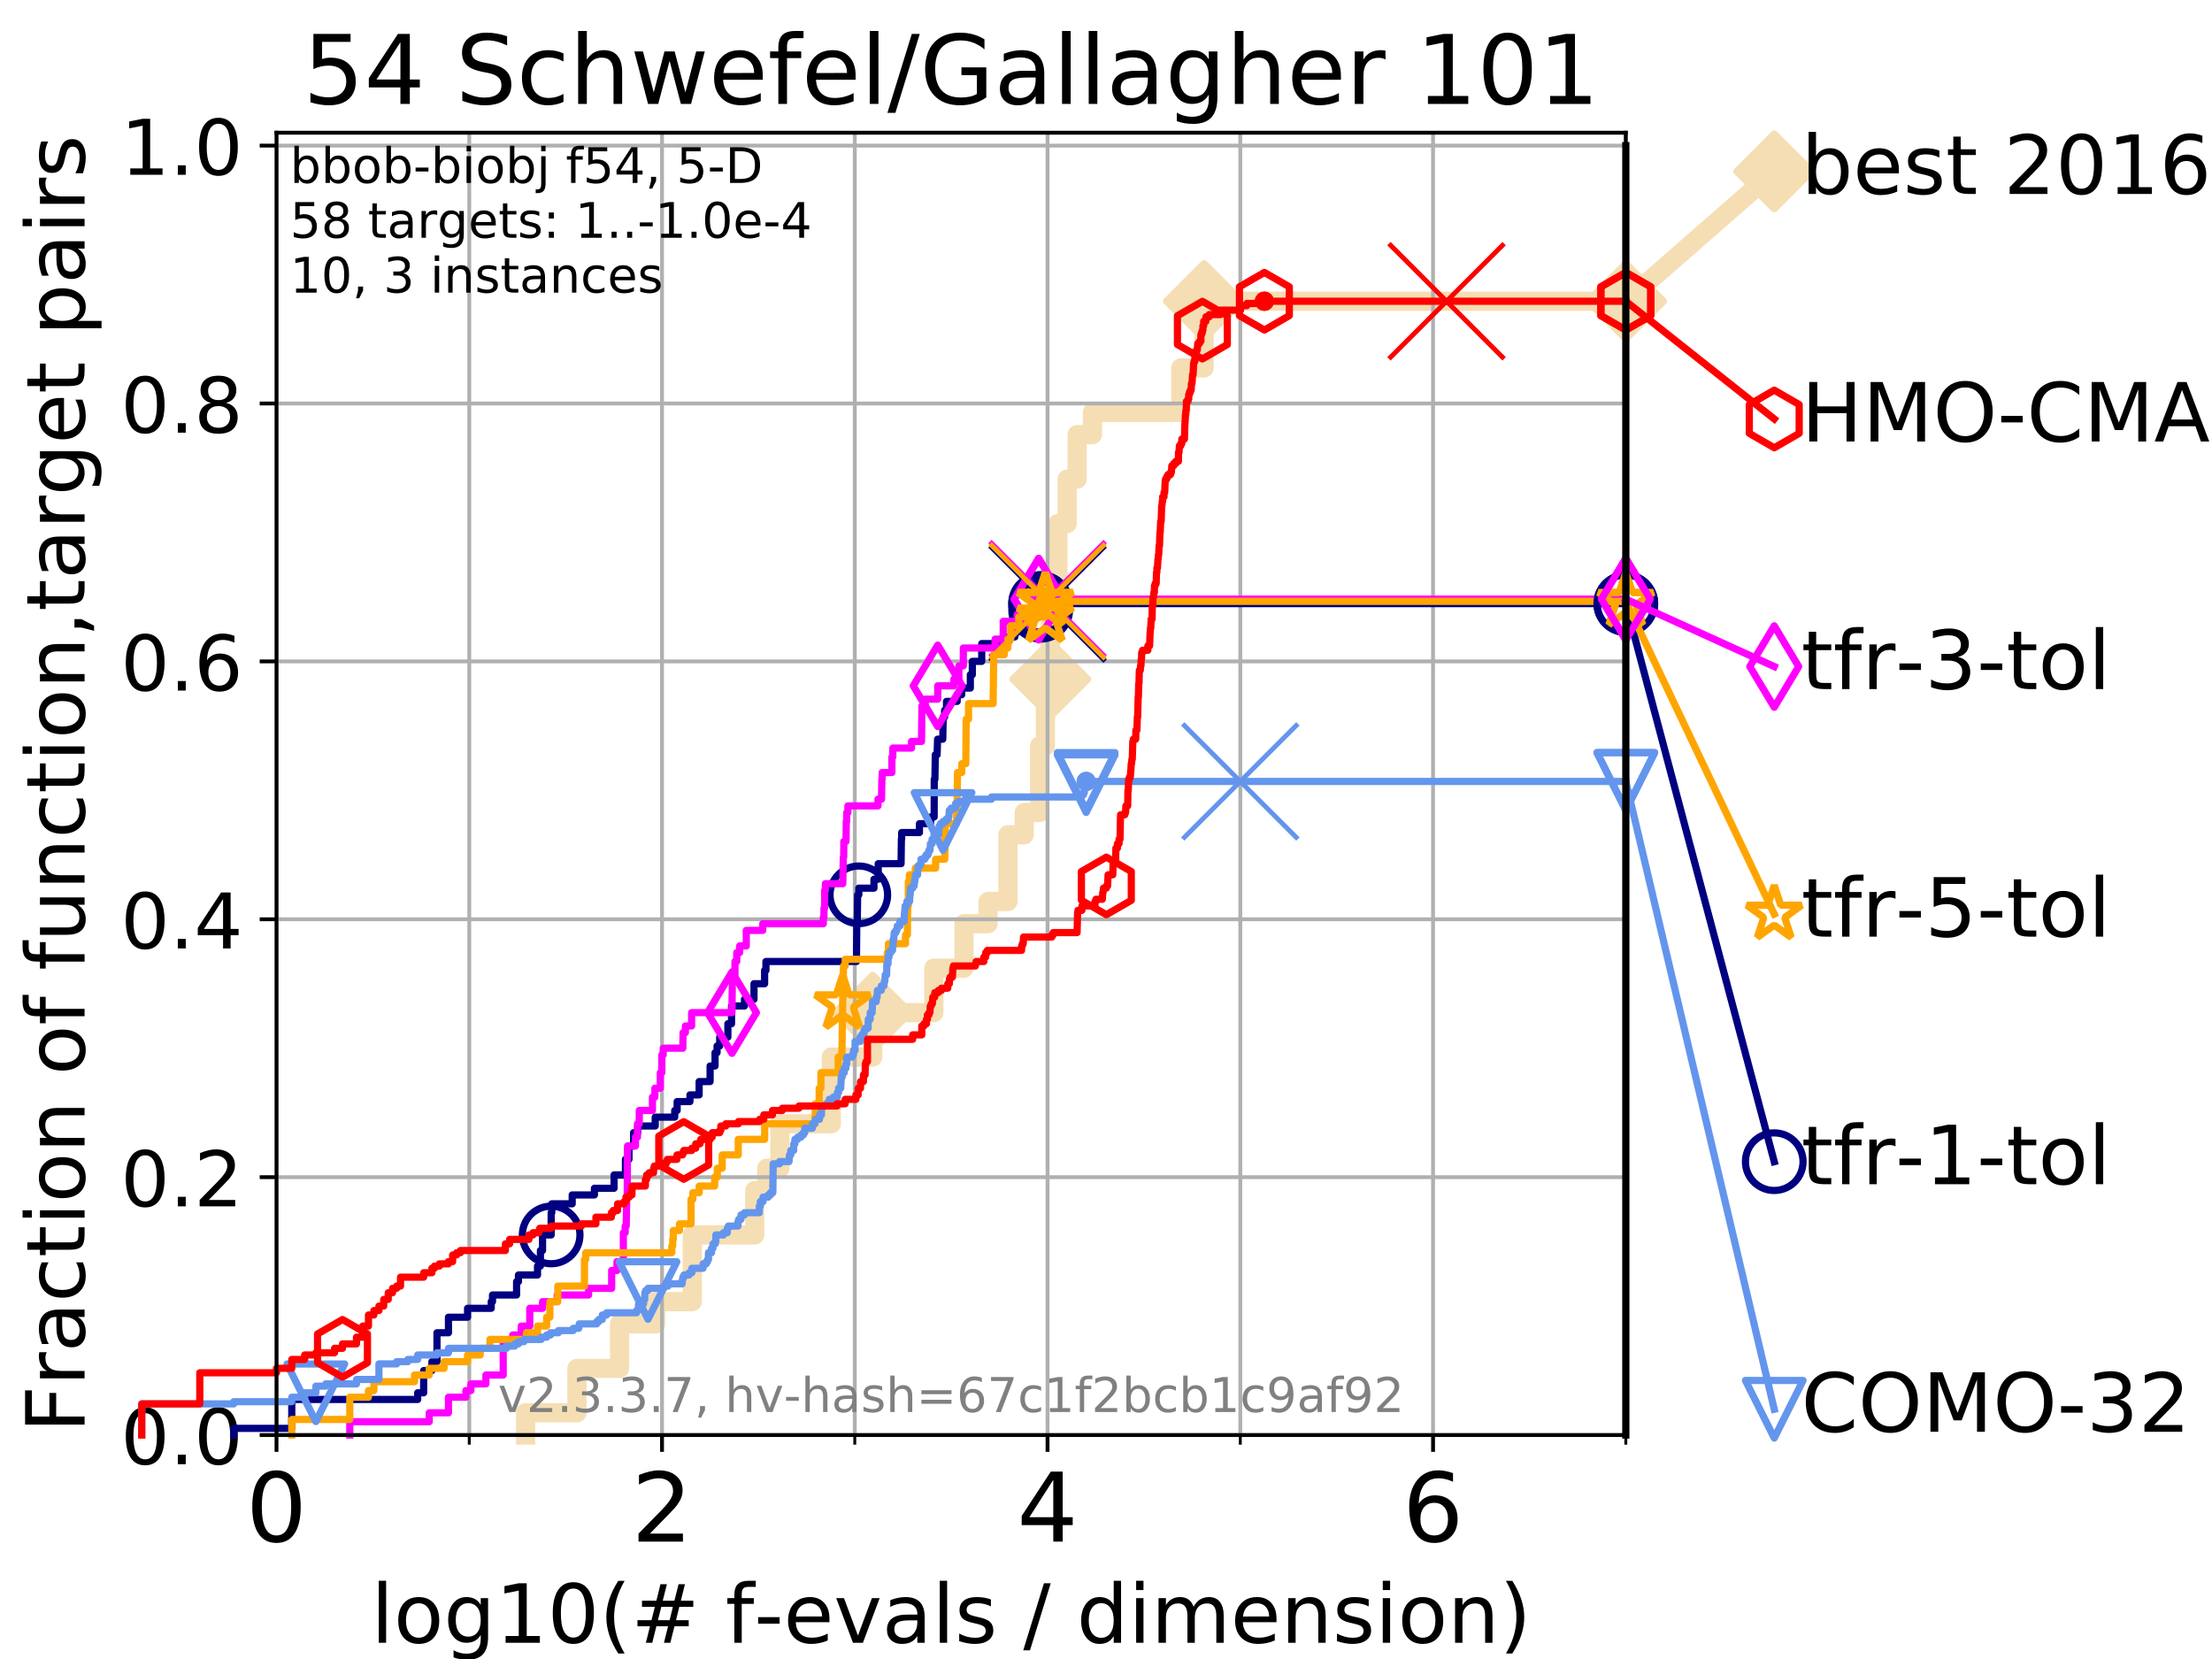 <?xml version="1.0" encoding="utf-8" standalone="no"?>
<!DOCTYPE svg PUBLIC "-//W3C//DTD SVG 1.1//EN"
  "http://www.w3.org/Graphics/SVG/1.1/DTD/svg11.dtd">
<!-- Created with matplotlib (https://matplotlib.org/) -->
<svg height="345.6pt" version="1.1" viewBox="0 0 460.8 345.6" width="460.8pt" xmlns="http://www.w3.org/2000/svg" xmlns:xlink="http://www.w3.org/1999/xlink">
 <defs>
  <style type="text/css">
*{stroke-linecap:butt;stroke-linejoin:round;}
  </style>
 </defs>
 <g id="figure_1">
  <g id="patch_1">
   <path d="M 0 345.6 
L 460.8 345.6 
L 460.8 0 
L 0 0 
z
" style="fill:#ffffff;"/>
  </g>
  <g id="axes_1">
   <g id="patch_2">
    <path d="M 57.6 298.944 
L 338.688 298.944 
L 338.688 27.648 
L 57.6 27.648 
z
" style="fill:#ffffff;"/>
   </g>
   <g id="line2d_1">
    <path d="M 109.491 298.944 
L 109.491 294.313 
L 120.191 294.313 
L 120.191 285.05 
L 129.06 285.05 
L 129.06 275.788 
L 136.57 275.788 
L 136.57 271.157 
L 144.221 271.157 
L 144.221 257.263 
L 157.232 257.263 
L 157.232 248.001 
L 159.728 248.001 
L 159.728 243.37 
L 162.466 243.37 
L 162.466 234.107 
L 173.179 234.107 
L 173.179 220.214 
L 181.809 220.214 
L 181.809 210.951 
L 194.535 210.951 
L 194.535 201.689 
L 200.817 201.689 
L 200.817 192.426 
L 205.828 192.426 
L 205.828 187.795 
L 209.968 187.795 
L 209.968 173.901 
L 213.364 173.901 
L 213.364 169.27 
L 216.578 169.27 
L 216.578 155.377 
L 217.782 155.377 
L 217.782 146.114 
L 218.461 146.114 
L 218.461 141.483 
L 218.796 141.483 
L 218.796 127.589 
L 219.436 127.589 
L 219.436 122.958 
L 220.386 122.958 
L 220.386 109.065 
L 222.309 109.065 
L 222.309 99.802 
L 224.389 99.802 
L 224.389 90.54 
L 227.587 90.54 
L 227.587 85.909 
L 245.991 85.909 
L 245.991 76.646 
L 250.836 76.646 
L 250.836 62.753 
L 338.688 62.753 
" style="fill:none;stroke:#f5deb3;stroke-linecap:square;stroke-width:4;"/>
   </g>
   <g id="line2d_2">
    <defs>
     <path d="M 0 7.778 
L 7.778 0 
L 0 -7.778 
L -7.778 0 
z
" id="m083d25556b" style="stroke:#f5deb3;stroke-linejoin:miter;stroke-width:1.5;"/>
    </defs>
    <g>
     <use style="fill:#f5deb3;stroke:#f5deb3;stroke-linejoin:miter;stroke-width:1.5;" x="181.809" xlink:href="#m083d25556b" y="210.951"/>
     <use style="fill:#f5deb3;stroke:#f5deb3;stroke-linejoin:miter;stroke-width:1.5;" x="218.796" xlink:href="#m083d25556b" y="141.483"/>
     <use style="fill:#f5deb3;stroke:#f5deb3;stroke-linejoin:miter;stroke-width:1.5;" x="250.836" xlink:href="#m083d25556b" y="62.753"/>
     <use style="fill:#f5deb3;stroke:#f5deb3;stroke-linejoin:miter;stroke-width:1.5;" x="250.836" xlink:href="#m083d25556b" y="62.753"/>
     <use style="fill:#f5deb3;stroke:#f5deb3;stroke-linejoin:miter;stroke-width:1.5;" x="338.688" xlink:href="#m083d25556b" y="62.753"/>
    </g>
   </g>
   <g id="line2d_3">
    <path style="fill:none;stroke:#f5deb3;stroke-linecap:square;stroke-width:4;"/>
    <g/>
   </g>
   <g id="line2d_4">
    <path d="M 338.688 62.753 
L 369.608 35.706 
" style="fill:none;stroke:#f5deb3;stroke-linecap:square;stroke-width:4;"/>
    <g>
     <use style="fill:#f5deb3;stroke:#f5deb3;stroke-linejoin:miter;stroke-width:1.5;" x="338.688" xlink:href="#m083d25556b" y="62.753"/>
     <use style="fill:#f5deb3;stroke:#f5deb3;stroke-linejoin:miter;stroke-width:1.5;" x="369.608" xlink:href="#m083d25556b" y="35.706"/>
    </g>
   </g>
   <g id="matplotlib.axis_1">
    <g id="xtick_1">
     <g id="line2d_5">
      <path clip-path="url(#p5b714b8686)" d="M 57.6 298.944 
L 57.6 27.648 
" style="fill:none;stroke:#b0b0b0;stroke-linecap:square;stroke-width:0.8;"/>
     </g>
     <g id="line2d_6">
      <defs>
       <path d="M 0 0 
L 0 3.5 
" id="m8efa5852d5" style="stroke:#000000;stroke-width:0.8;"/>
      </defs>
      <g>
       <use style="stroke:#000000;stroke-width:0.8;" x="57.6" xlink:href="#m8efa5852d5" y="298.944"/>
      </g>
     </g>
     <g id="text_1">
      <!-- 0 -->
      <defs>
       <path d="M 31.781 66.406 
Q 24.172 66.406 20.328 58.906 
Q 16.5 51.422 16.5 36.375 
Q 16.5 21.391 20.328 13.891 
Q 24.172 6.391 31.781 6.391 
Q 39.453 6.391 43.281 13.891 
Q 47.125 21.391 47.125 36.375 
Q 47.125 51.422 43.281 58.906 
Q 39.453 66.406 31.781 66.406 
z
M 31.781 74.219 
Q 44.047 74.219 50.516 64.516 
Q 56.984 54.828 56.984 36.375 
Q 56.984 17.969 50.516 8.266 
Q 44.047 -1.422 31.781 -1.422 
Q 19.531 -1.422 13.062 8.266 
Q 6.594 17.969 6.594 36.375 
Q 6.594 54.828 13.062 64.516 
Q 19.531 74.219 31.781 74.219 
z
" id="DejaVuSans-48"/>
      </defs>
      <g transform="translate(51.237 321.141)scale(0.2 -0.2)">
       <use xlink:href="#DejaVuSans-48"/>
      </g>
     </g>
    </g>
    <g id="xtick_2">
     <g id="line2d_7">
      <path clip-path="url(#p5b714b8686)" d="M 137.911 298.944 
L 137.911 27.648 
" style="fill:none;stroke:#b0b0b0;stroke-linecap:square;stroke-width:0.8;"/>
     </g>
     <g id="line2d_8">
      <g>
       <use style="stroke:#000000;stroke-width:0.8;" x="137.911" xlink:href="#m8efa5852d5" y="298.944"/>
      </g>
     </g>
     <g id="text_2">
      <!-- 2 -->
      <defs>
       <path d="M 19.188 8.297 
L 53.609 8.297 
L 53.609 0 
L 7.328 0 
L 7.328 8.297 
Q 12.938 14.109 22.625 23.891 
Q 32.328 33.688 34.812 36.531 
Q 39.547 41.844 41.422 45.531 
Q 43.312 49.219 43.312 52.781 
Q 43.312 58.594 39.234 62.25 
Q 35.156 65.922 28.609 65.922 
Q 23.969 65.922 18.812 64.312 
Q 13.672 62.703 7.812 59.422 
L 7.812 69.391 
Q 13.766 71.781 18.938 73 
Q 24.125 74.219 28.422 74.219 
Q 39.75 74.219 46.484 68.547 
Q 53.219 62.891 53.219 53.422 
Q 53.219 48.922 51.531 44.891 
Q 49.859 40.875 45.406 35.406 
Q 44.188 33.984 37.641 27.219 
Q 31.109 20.453 19.188 8.297 
z
" id="DejaVuSans-50"/>
      </defs>
      <g transform="translate(131.548 321.141)scale(0.2 -0.2)">
       <use xlink:href="#DejaVuSans-50"/>
      </g>
     </g>
    </g>
    <g id="xtick_3">
     <g id="line2d_9">
      <path clip-path="url(#p5b714b8686)" d="M 218.222 298.944 
L 218.222 27.648 
" style="fill:none;stroke:#b0b0b0;stroke-linecap:square;stroke-width:0.8;"/>
     </g>
     <g id="line2d_10">
      <g>
       <use style="stroke:#000000;stroke-width:0.8;" x="218.222" xlink:href="#m8efa5852d5" y="298.944"/>
      </g>
     </g>
     <g id="text_3">
      <!-- 4 -->
      <defs>
       <path d="M 37.797 64.312 
L 12.891 25.391 
L 37.797 25.391 
z
M 35.203 72.906 
L 47.609 72.906 
L 47.609 25.391 
L 58.016 25.391 
L 58.016 17.188 
L 47.609 17.188 
L 47.609 0 
L 37.797 0 
L 37.797 17.188 
L 4.891 17.188 
L 4.891 26.703 
z
" id="DejaVuSans-52"/>
      </defs>
      <g transform="translate(211.859 321.141)scale(0.2 -0.2)">
       <use xlink:href="#DejaVuSans-52"/>
      </g>
     </g>
    </g>
    <g id="xtick_4">
     <g id="line2d_11">
      <path clip-path="url(#p5b714b8686)" d="M 298.533 298.944 
L 298.533 27.648 
" style="fill:none;stroke:#b0b0b0;stroke-linecap:square;stroke-width:0.8;"/>
     </g>
     <g id="line2d_12">
      <g>
       <use style="stroke:#000000;stroke-width:0.8;" x="298.533" xlink:href="#m8efa5852d5" y="298.944"/>
      </g>
     </g>
     <g id="text_4">
      <!-- 6 -->
      <defs>
       <path d="M 33.016 40.375 
Q 26.375 40.375 22.484 35.828 
Q 18.609 31.297 18.609 23.391 
Q 18.609 15.531 22.484 10.953 
Q 26.375 6.391 33.016 6.391 
Q 39.656 6.391 43.531 10.953 
Q 47.406 15.531 47.406 23.391 
Q 47.406 31.297 43.531 35.828 
Q 39.656 40.375 33.016 40.375 
z
M 52.594 71.297 
L 52.594 62.312 
Q 48.875 64.062 45.094 64.984 
Q 41.312 65.922 37.594 65.922 
Q 27.828 65.922 22.672 59.328 
Q 17.531 52.734 16.797 39.406 
Q 19.672 43.656 24.016 45.922 
Q 28.375 48.188 33.594 48.188 
Q 44.578 48.188 50.953 41.516 
Q 57.328 34.859 57.328 23.391 
Q 57.328 12.156 50.688 5.359 
Q 44.047 -1.422 33.016 -1.422 
Q 20.359 -1.422 13.672 8.266 
Q 6.984 17.969 6.984 36.375 
Q 6.984 53.656 15.188 63.938 
Q 23.391 74.219 37.203 74.219 
Q 40.922 74.219 44.703 73.484 
Q 48.484 72.75 52.594 71.297 
z
" id="DejaVuSans-54"/>
      </defs>
      <g transform="translate(292.17 321.141)scale(0.2 -0.2)">
       <use xlink:href="#DejaVuSans-54"/>
      </g>
     </g>
    </g>
    <g id="xtick_5">
     <g id="line2d_13">
      <path clip-path="url(#p5b714b8686)" d="M 97.755 298.944 
L 97.755 27.648 
" style="fill:none;stroke:#b0b0b0;stroke-linecap:square;stroke-width:0.8;"/>
     </g>
     <g id="line2d_14">
      <defs>
       <path d="M 0 0 
L 0 2 
" id="m84300423b2" style="stroke:#000000;stroke-width:0.6;"/>
      </defs>
      <g>
       <use style="stroke:#000000;stroke-width:0.6;" x="97.755" xlink:href="#m84300423b2" y="298.944"/>
      </g>
     </g>
    </g>
    <g id="xtick_6">
     <g id="line2d_15">
      <path clip-path="url(#p5b714b8686)" d="M 178.066 298.944 
L 178.066 27.648 
" style="fill:none;stroke:#b0b0b0;stroke-linecap:square;stroke-width:0.8;"/>
     </g>
     <g id="line2d_16">
      <g>
       <use style="stroke:#000000;stroke-width:0.6;" x="178.066" xlink:href="#m84300423b2" y="298.944"/>
      </g>
     </g>
    </g>
    <g id="xtick_7">
     <g id="line2d_17">
      <path clip-path="url(#p5b714b8686)" d="M 258.377 298.944 
L 258.377 27.648 
" style="fill:none;stroke:#b0b0b0;stroke-linecap:square;stroke-width:0.8;"/>
     </g>
     <g id="line2d_18">
      <g>
       <use style="stroke:#000000;stroke-width:0.6;" x="258.377" xlink:href="#m84300423b2" y="298.944"/>
      </g>
     </g>
    </g>
    <g id="xtick_8">
     <g id="line2d_19">
      <path clip-path="url(#p5b714b8686)" d="M 338.688 298.944 
L 338.688 27.648 
" style="fill:none;stroke:#b0b0b0;stroke-linecap:square;stroke-width:0.8;"/>
     </g>
     <g id="line2d_20">
      <g>
       <use style="stroke:#000000;stroke-width:0.6;" x="338.688" xlink:href="#m84300423b2" y="298.944"/>
      </g>
     </g>
    </g>
    <g id="text_5">
     <!-- log10(# f-evals / dimension) -->
     <defs>
      <path d="M 9.422 75.984 
L 18.406 75.984 
L 18.406 0 
L 9.422 0 
z
" id="DejaVuSans-108"/>
      <path d="M 30.609 48.391 
Q 23.391 48.391 19.188 42.75 
Q 14.984 37.109 14.984 27.297 
Q 14.984 17.484 19.156 11.844 
Q 23.344 6.203 30.609 6.203 
Q 37.797 6.203 41.984 11.859 
Q 46.188 17.531 46.188 27.297 
Q 46.188 37.016 41.984 42.703 
Q 37.797 48.391 30.609 48.391 
z
M 30.609 56 
Q 42.328 56 49.016 48.375 
Q 55.719 40.766 55.719 27.297 
Q 55.719 13.875 49.016 6.219 
Q 42.328 -1.422 30.609 -1.422 
Q 18.844 -1.422 12.172 6.219 
Q 5.516 13.875 5.516 27.297 
Q 5.516 40.766 12.172 48.375 
Q 18.844 56 30.609 56 
z
" id="DejaVuSans-111"/>
      <path d="M 45.406 27.984 
Q 45.406 37.75 41.375 43.109 
Q 37.359 48.484 30.078 48.484 
Q 22.859 48.484 18.828 43.109 
Q 14.797 37.75 14.797 27.984 
Q 14.797 18.266 18.828 12.891 
Q 22.859 7.516 30.078 7.516 
Q 37.359 7.516 41.375 12.891 
Q 45.406 18.266 45.406 27.984 
z
M 54.391 6.781 
Q 54.391 -7.172 48.188 -13.984 
Q 42 -20.797 29.203 -20.797 
Q 24.469 -20.797 20.266 -20.094 
Q 16.062 -19.391 12.109 -17.922 
L 12.109 -9.188 
Q 16.062 -11.328 19.922 -12.344 
Q 23.781 -13.375 27.781 -13.375 
Q 36.625 -13.375 41.016 -8.766 
Q 45.406 -4.156 45.406 5.172 
L 45.406 9.625 
Q 42.625 4.781 38.281 2.391 
Q 33.938 0 27.875 0 
Q 17.828 0 11.672 7.656 
Q 5.516 15.328 5.516 27.984 
Q 5.516 40.672 11.672 48.328 
Q 17.828 56 27.875 56 
Q 33.938 56 38.281 53.609 
Q 42.625 51.219 45.406 46.391 
L 45.406 54.688 
L 54.391 54.688 
z
" id="DejaVuSans-103"/>
      <path d="M 12.406 8.297 
L 28.516 8.297 
L 28.516 63.922 
L 10.984 60.406 
L 10.984 69.391 
L 28.422 72.906 
L 38.281 72.906 
L 38.281 8.297 
L 54.391 8.297 
L 54.391 0 
L 12.406 0 
z
" id="DejaVuSans-49"/>
      <path d="M 31 75.875 
Q 24.469 64.656 21.281 53.656 
Q 18.109 42.672 18.109 31.391 
Q 18.109 20.125 21.312 9.062 
Q 24.516 -2 31 -13.188 
L 23.188 -13.188 
Q 15.875 -1.703 12.234 9.375 
Q 8.594 20.453 8.594 31.391 
Q 8.594 42.281 12.203 53.312 
Q 15.828 64.359 23.188 75.875 
z
" id="DejaVuSans-40"/>
      <path d="M 51.125 44 
L 36.922 44 
L 32.812 27.688 
L 47.125 27.688 
z
M 43.797 71.781 
L 38.719 51.516 
L 52.984 51.516 
L 58.109 71.781 
L 65.922 71.781 
L 60.891 51.516 
L 76.125 51.516 
L 76.125 44 
L 58.984 44 
L 54.984 27.688 
L 70.516 27.688 
L 70.516 20.219 
L 53.078 20.219 
L 48 0 
L 40.188 0 
L 45.219 20.219 
L 30.906 20.219 
L 25.875 0 
L 18.016 0 
L 23.094 20.219 
L 7.719 20.219 
L 7.719 27.688 
L 24.906 27.688 
L 29 44 
L 13.281 44 
L 13.281 51.516 
L 30.906 51.516 
L 35.891 71.781 
z
" id="DejaVuSans-35"/>
      <path id="DejaVuSans-32"/>
      <path d="M 37.109 75.984 
L 37.109 68.5 
L 28.516 68.5 
Q 23.688 68.5 21.797 66.547 
Q 19.922 64.594 19.922 59.516 
L 19.922 54.688 
L 34.719 54.688 
L 34.719 47.703 
L 19.922 47.703 
L 19.922 0 
L 10.891 0 
L 10.891 47.703 
L 2.297 47.703 
L 2.297 54.688 
L 10.891 54.688 
L 10.891 58.5 
Q 10.891 67.625 15.141 71.797 
Q 19.391 75.984 28.609 75.984 
z
" id="DejaVuSans-102"/>
      <path d="M 4.891 31.391 
L 31.203 31.391 
L 31.203 23.391 
L 4.891 23.391 
z
" id="DejaVuSans-45"/>
      <path d="M 56.203 29.594 
L 56.203 25.203 
L 14.891 25.203 
Q 15.484 15.922 20.484 11.062 
Q 25.484 6.203 34.422 6.203 
Q 39.594 6.203 44.453 7.469 
Q 49.312 8.734 54.109 11.281 
L 54.109 2.781 
Q 49.266 0.734 44.188 -0.344 
Q 39.109 -1.422 33.891 -1.422 
Q 20.797 -1.422 13.156 6.188 
Q 5.516 13.812 5.516 26.812 
Q 5.516 40.234 12.766 48.109 
Q 20.016 56 32.328 56 
Q 43.359 56 49.781 48.891 
Q 56.203 41.797 56.203 29.594 
z
M 47.219 32.234 
Q 47.125 39.594 43.094 43.984 
Q 39.062 48.391 32.422 48.391 
Q 24.906 48.391 20.391 44.141 
Q 15.875 39.891 15.188 32.172 
z
" id="DejaVuSans-101"/>
      <path d="M 2.984 54.688 
L 12.5 54.688 
L 29.594 8.797 
L 46.688 54.688 
L 56.203 54.688 
L 35.688 0 
L 23.484 0 
z
" id="DejaVuSans-118"/>
      <path d="M 34.281 27.484 
Q 23.391 27.484 19.188 25 
Q 14.984 22.516 14.984 16.5 
Q 14.984 11.719 18.141 8.906 
Q 21.297 6.109 26.703 6.109 
Q 34.188 6.109 38.703 11.406 
Q 43.219 16.703 43.219 25.484 
L 43.219 27.484 
z
M 52.203 31.203 
L 52.203 0 
L 43.219 0 
L 43.219 8.297 
Q 40.141 3.328 35.547 0.953 
Q 30.953 -1.422 24.312 -1.422 
Q 15.922 -1.422 10.953 3.297 
Q 6 8.016 6 15.922 
Q 6 25.141 12.172 29.828 
Q 18.359 34.516 30.609 34.516 
L 43.219 34.516 
L 43.219 35.406 
Q 43.219 41.609 39.141 45 
Q 35.062 48.391 27.688 48.391 
Q 23 48.391 18.547 47.266 
Q 14.109 46.141 10.016 43.891 
L 10.016 52.203 
Q 14.938 54.109 19.578 55.047 
Q 24.219 56 28.609 56 
Q 40.484 56 46.344 49.844 
Q 52.203 43.703 52.203 31.203 
z
" id="DejaVuSans-97"/>
      <path d="M 44.281 53.078 
L 44.281 44.578 
Q 40.484 46.531 36.375 47.5 
Q 32.281 48.484 27.875 48.484 
Q 21.188 48.484 17.844 46.438 
Q 14.5 44.391 14.5 40.281 
Q 14.5 37.156 16.891 35.375 
Q 19.281 33.594 26.516 31.984 
L 29.594 31.297 
Q 39.156 29.25 43.188 25.516 
Q 47.219 21.781 47.219 15.094 
Q 47.219 7.469 41.188 3.016 
Q 35.156 -1.422 24.609 -1.422 
Q 20.219 -1.422 15.453 -0.562 
Q 10.688 0.297 5.422 2 
L 5.422 11.281 
Q 10.406 8.688 15.234 7.391 
Q 20.062 6.109 24.812 6.109 
Q 31.156 6.109 34.562 8.281 
Q 37.984 10.453 37.984 14.406 
Q 37.984 18.062 35.516 20.016 
Q 33.062 21.969 24.703 23.781 
L 21.578 24.516 
Q 13.234 26.266 9.516 29.906 
Q 5.812 33.547 5.812 39.891 
Q 5.812 47.609 11.281 51.797 
Q 16.75 56 26.812 56 
Q 31.781 56 36.172 55.266 
Q 40.578 54.547 44.281 53.078 
z
" id="DejaVuSans-115"/>
      <path d="M 25.391 72.906 
L 33.688 72.906 
L 8.297 -9.281 
L 0 -9.281 
z
" id="DejaVuSans-47"/>
      <path d="M 45.406 46.391 
L 45.406 75.984 
L 54.391 75.984 
L 54.391 0 
L 45.406 0 
L 45.406 8.203 
Q 42.578 3.328 38.25 0.953 
Q 33.938 -1.422 27.875 -1.422 
Q 17.969 -1.422 11.734 6.484 
Q 5.516 14.406 5.516 27.297 
Q 5.516 40.188 11.734 48.094 
Q 17.969 56 27.875 56 
Q 33.938 56 38.25 53.625 
Q 42.578 51.266 45.406 46.391 
z
M 14.797 27.297 
Q 14.797 17.391 18.875 11.75 
Q 22.953 6.109 30.078 6.109 
Q 37.203 6.109 41.297 11.75 
Q 45.406 17.391 45.406 27.297 
Q 45.406 37.203 41.297 42.844 
Q 37.203 48.484 30.078 48.484 
Q 22.953 48.484 18.875 42.844 
Q 14.797 37.203 14.797 27.297 
z
" id="DejaVuSans-100"/>
      <path d="M 9.422 54.688 
L 18.406 54.688 
L 18.406 0 
L 9.422 0 
z
M 9.422 75.984 
L 18.406 75.984 
L 18.406 64.594 
L 9.422 64.594 
z
" id="DejaVuSans-105"/>
      <path d="M 52 44.188 
Q 55.375 50.25 60.062 53.125 
Q 64.75 56 71.094 56 
Q 79.641 56 84.281 50.016 
Q 88.922 44.047 88.922 33.016 
L 88.922 0 
L 79.891 0 
L 79.891 32.719 
Q 79.891 40.578 77.094 44.375 
Q 74.312 48.188 68.609 48.188 
Q 61.625 48.188 57.562 43.547 
Q 53.516 38.922 53.516 30.906 
L 53.516 0 
L 44.484 0 
L 44.484 32.719 
Q 44.484 40.625 41.703 44.406 
Q 38.922 48.188 33.109 48.188 
Q 26.219 48.188 22.156 43.531 
Q 18.109 38.875 18.109 30.906 
L 18.109 0 
L 9.078 0 
L 9.078 54.688 
L 18.109 54.688 
L 18.109 46.188 
Q 21.188 51.219 25.484 53.609 
Q 29.781 56 35.688 56 
Q 41.656 56 45.828 52.969 
Q 50 49.953 52 44.188 
z
" id="DejaVuSans-109"/>
      <path d="M 54.891 33.016 
L 54.891 0 
L 45.906 0 
L 45.906 32.719 
Q 45.906 40.484 42.875 44.328 
Q 39.844 48.188 33.797 48.188 
Q 26.516 48.188 22.312 43.547 
Q 18.109 38.922 18.109 30.906 
L 18.109 0 
L 9.078 0 
L 9.078 54.688 
L 18.109 54.688 
L 18.109 46.188 
Q 21.344 51.125 25.703 53.562 
Q 30.078 56 35.797 56 
Q 45.219 56 50.047 50.172 
Q 54.891 44.344 54.891 33.016 
z
" id="DejaVuSans-110"/>
      <path d="M 8.016 75.875 
L 15.828 75.875 
Q 23.141 64.359 26.781 53.312 
Q 30.422 42.281 30.422 31.391 
Q 30.422 20.453 26.781 9.375 
Q 23.141 -1.703 15.828 -13.188 
L 8.016 -13.188 
Q 14.5 -2 17.703 9.062 
Q 20.906 20.125 20.906 31.391 
Q 20.906 42.672 17.703 53.656 
Q 14.5 64.656 8.016 75.875 
z
" id="DejaVuSans-41"/>
     </defs>
     <g transform="translate(77.303 342.218)scale(0.17 -0.17)">
      <use xlink:href="#DejaVuSans-108"/>
      <use x="27.783" xlink:href="#DejaVuSans-111"/>
      <use x="88.965" xlink:href="#DejaVuSans-103"/>
      <use x="152.441" xlink:href="#DejaVuSans-49"/>
      <use x="216.064" xlink:href="#DejaVuSans-48"/>
      <use x="279.688" xlink:href="#DejaVuSans-40"/>
      <use x="318.701" xlink:href="#DejaVuSans-35"/>
      <use x="402.49" xlink:href="#DejaVuSans-32"/>
      <use x="434.277" xlink:href="#DejaVuSans-102"/>
      <use x="469.404" xlink:href="#DejaVuSans-45"/>
      <use x="505.488" xlink:href="#DejaVuSans-101"/>
      <use x="567.012" xlink:href="#DejaVuSans-118"/>
      <use x="626.191" xlink:href="#DejaVuSans-97"/>
      <use x="687.471" xlink:href="#DejaVuSans-108"/>
      <use x="715.254" xlink:href="#DejaVuSans-115"/>
      <use x="767.354" xlink:href="#DejaVuSans-32"/>
      <use x="799.141" xlink:href="#DejaVuSans-47"/>
      <use x="832.832" xlink:href="#DejaVuSans-32"/>
      <use x="864.619" xlink:href="#DejaVuSans-100"/>
      <use x="928.096" xlink:href="#DejaVuSans-105"/>
      <use x="955.879" xlink:href="#DejaVuSans-109"/>
      <use x="1053.291" xlink:href="#DejaVuSans-101"/>
      <use x="1114.814" xlink:href="#DejaVuSans-110"/>
      <use x="1178.193" xlink:href="#DejaVuSans-115"/>
      <use x="1230.293" xlink:href="#DejaVuSans-105"/>
      <use x="1258.076" xlink:href="#DejaVuSans-111"/>
      <use x="1319.258" xlink:href="#DejaVuSans-110"/>
      <use x="1382.637" xlink:href="#DejaVuSans-41"/>
     </g>
    </g>
   </g>
   <g id="matplotlib.axis_2">
    <g id="ytick_1">
     <g id="line2d_21">
      <path clip-path="url(#p5b714b8686)" d="M 57.6 298.944 
L 338.688 298.944 
" style="fill:none;stroke:#b0b0b0;stroke-linecap:square;stroke-width:0.8;"/>
     </g>
     <g id="line2d_22">
      <defs>
       <path d="M 0 0 
L -3.5 0 
" id="m1349c97e14" style="stroke:#000000;stroke-width:0.8;"/>
      </defs>
      <g>
       <use style="stroke:#000000;stroke-width:0.8;" x="57.6" xlink:href="#m1349c97e14" y="298.944"/>
      </g>
     </g>
     <g id="text_6">
      <!-- 0.0 -->
      <defs>
       <path d="M 10.688 12.406 
L 21 12.406 
L 21 0 
L 10.688 0 
z
" id="DejaVuSans-46"/>
      </defs>
      <g transform="translate(25.155 305.023)scale(0.16 -0.16)">
       <use xlink:href="#DejaVuSans-48"/>
       <use x="63.623" xlink:href="#DejaVuSans-46"/>
       <use x="95.41" xlink:href="#DejaVuSans-48"/>
      </g>
     </g>
    </g>
    <g id="ytick_2">
     <g id="line2d_23">
      <path clip-path="url(#p5b714b8686)" d="M 57.6 245.222 
L 338.688 245.222 
" style="fill:none;stroke:#b0b0b0;stroke-linecap:square;stroke-width:0.8;"/>
     </g>
     <g id="line2d_24">
      <g>
       <use style="stroke:#000000;stroke-width:0.8;" x="57.6" xlink:href="#m1349c97e14" y="245.222"/>
      </g>
     </g>
     <g id="text_7">
      <!-- 0.2 -->
      <g transform="translate(25.155 251.301)scale(0.16 -0.16)">
       <use xlink:href="#DejaVuSans-48"/>
       <use x="63.623" xlink:href="#DejaVuSans-46"/>
       <use x="95.41" xlink:href="#DejaVuSans-50"/>
      </g>
     </g>
    </g>
    <g id="ytick_3">
     <g id="line2d_25">
      <path clip-path="url(#p5b714b8686)" d="M 57.6 191.5 
L 338.688 191.5 
" style="fill:none;stroke:#b0b0b0;stroke-linecap:square;stroke-width:0.8;"/>
     </g>
     <g id="line2d_26">
      <g>
       <use style="stroke:#000000;stroke-width:0.8;" x="57.6" xlink:href="#m1349c97e14" y="191.5"/>
      </g>
     </g>
     <g id="text_8">
      <!-- 0.4 -->
      <g transform="translate(25.155 197.579)scale(0.16 -0.16)">
       <use xlink:href="#DejaVuSans-48"/>
       <use x="63.623" xlink:href="#DejaVuSans-46"/>
       <use x="95.41" xlink:href="#DejaVuSans-52"/>
      </g>
     </g>
    </g>
    <g id="ytick_4">
     <g id="line2d_27">
      <path clip-path="url(#p5b714b8686)" d="M 57.6 137.778 
L 338.688 137.778 
" style="fill:none;stroke:#b0b0b0;stroke-linecap:square;stroke-width:0.8;"/>
     </g>
     <g id="line2d_28">
      <g>
       <use style="stroke:#000000;stroke-width:0.8;" x="57.6" xlink:href="#m1349c97e14" y="137.778"/>
      </g>
     </g>
     <g id="text_9">
      <!-- 0.6 -->
      <g transform="translate(25.155 143.857)scale(0.16 -0.16)">
       <use xlink:href="#DejaVuSans-48"/>
       <use x="63.623" xlink:href="#DejaVuSans-46"/>
       <use x="95.41" xlink:href="#DejaVuSans-54"/>
      </g>
     </g>
    </g>
    <g id="ytick_5">
     <g id="line2d_29">
      <path clip-path="url(#p5b714b8686)" d="M 57.6 84.056 
L 338.688 84.056 
" style="fill:none;stroke:#b0b0b0;stroke-linecap:square;stroke-width:0.8;"/>
     </g>
     <g id="line2d_30">
      <g>
       <use style="stroke:#000000;stroke-width:0.8;" x="57.6" xlink:href="#m1349c97e14" y="84.056"/>
      </g>
     </g>
     <g id="text_10">
      <!-- 0.8 -->
      <defs>
       <path d="M 31.781 34.625 
Q 24.75 34.625 20.719 30.859 
Q 16.703 27.094 16.703 20.516 
Q 16.703 13.922 20.719 10.156 
Q 24.75 6.391 31.781 6.391 
Q 38.812 6.391 42.859 10.172 
Q 46.922 13.969 46.922 20.516 
Q 46.922 27.094 42.891 30.859 
Q 38.875 34.625 31.781 34.625 
z
M 21.922 38.812 
Q 15.578 40.375 12.031 44.719 
Q 8.5 49.078 8.5 55.328 
Q 8.5 64.062 14.719 69.141 
Q 20.953 74.219 31.781 74.219 
Q 42.672 74.219 48.875 69.141 
Q 55.078 64.062 55.078 55.328 
Q 55.078 49.078 51.531 44.719 
Q 48 40.375 41.703 38.812 
Q 48.828 37.156 52.797 32.312 
Q 56.781 27.484 56.781 20.516 
Q 56.781 9.906 50.312 4.234 
Q 43.844 -1.422 31.781 -1.422 
Q 19.734 -1.422 13.25 4.234 
Q 6.781 9.906 6.781 20.516 
Q 6.781 27.484 10.781 32.312 
Q 14.797 37.156 21.922 38.812 
z
M 18.312 54.391 
Q 18.312 48.734 21.844 45.562 
Q 25.391 42.391 31.781 42.391 
Q 38.141 42.391 41.719 45.562 
Q 45.312 48.734 45.312 54.391 
Q 45.312 60.062 41.719 63.234 
Q 38.141 66.406 31.781 66.406 
Q 25.391 66.406 21.844 63.234 
Q 18.312 60.062 18.312 54.391 
z
" id="DejaVuSans-56"/>
      </defs>
      <g transform="translate(25.155 90.135)scale(0.16 -0.16)">
       <use xlink:href="#DejaVuSans-48"/>
       <use x="63.623" xlink:href="#DejaVuSans-46"/>
       <use x="95.41" xlink:href="#DejaVuSans-56"/>
      </g>
     </g>
    </g>
    <g id="ytick_6">
     <g id="line2d_31">
      <path clip-path="url(#p5b714b8686)" d="M 57.6 30.334 
L 338.688 30.334 
" style="fill:none;stroke:#b0b0b0;stroke-linecap:square;stroke-width:0.8;"/>
     </g>
     <g id="line2d_32">
      <g>
       <use style="stroke:#000000;stroke-width:0.8;" x="57.6" xlink:href="#m1349c97e14" y="30.334"/>
      </g>
     </g>
     <g id="text_11">
      <!-- 1.0 -->
      <g transform="translate(25.155 36.413)scale(0.16 -0.16)">
       <use xlink:href="#DejaVuSans-49"/>
       <use x="63.623" xlink:href="#DejaVuSans-46"/>
       <use x="95.41" xlink:href="#DejaVuSans-48"/>
      </g>
     </g>
    </g>
    <g id="text_12">
     <!-- Fraction of function,target pairs -->
     <defs>
      <path d="M 9.812 72.906 
L 51.703 72.906 
L 51.703 64.594 
L 19.672 64.594 
L 19.672 43.109 
L 48.578 43.109 
L 48.578 34.812 
L 19.672 34.812 
L 19.672 0 
L 9.812 0 
z
" id="DejaVuSans-70"/>
      <path d="M 41.109 46.297 
Q 39.594 47.172 37.812 47.578 
Q 36.031 48 33.891 48 
Q 26.266 48 22.188 43.047 
Q 18.109 38.094 18.109 28.812 
L 18.109 0 
L 9.078 0 
L 9.078 54.688 
L 18.109 54.688 
L 18.109 46.188 
Q 20.953 51.172 25.484 53.578 
Q 30.031 56 36.531 56 
Q 37.453 56 38.578 55.875 
Q 39.703 55.766 41.062 55.516 
z
" id="DejaVuSans-114"/>
      <path d="M 48.781 52.594 
L 48.781 44.188 
Q 44.969 46.297 41.141 47.344 
Q 37.312 48.391 33.406 48.391 
Q 24.656 48.391 19.812 42.844 
Q 14.984 37.312 14.984 27.297 
Q 14.984 17.281 19.812 11.734 
Q 24.656 6.203 33.406 6.203 
Q 37.312 6.203 41.141 7.25 
Q 44.969 8.297 48.781 10.406 
L 48.781 2.094 
Q 45.016 0.344 40.984 -0.531 
Q 36.969 -1.422 32.422 -1.422 
Q 20.062 -1.422 12.781 6.344 
Q 5.516 14.109 5.516 27.297 
Q 5.516 40.672 12.859 48.328 
Q 20.219 56 33.016 56 
Q 37.156 56 41.109 55.141 
Q 45.062 54.297 48.781 52.594 
z
" id="DejaVuSans-99"/>
      <path d="M 18.312 70.219 
L 18.312 54.688 
L 36.812 54.688 
L 36.812 47.703 
L 18.312 47.703 
L 18.312 18.016 
Q 18.312 11.328 20.141 9.422 
Q 21.969 7.516 27.594 7.516 
L 36.812 7.516 
L 36.812 0 
L 27.594 0 
Q 17.188 0 13.234 3.875 
Q 9.281 7.766 9.281 18.016 
L 9.281 47.703 
L 2.688 47.703 
L 2.688 54.688 
L 9.281 54.688 
L 9.281 70.219 
z
" id="DejaVuSans-116"/>
      <path d="M 8.5 21.578 
L 8.5 54.688 
L 17.484 54.688 
L 17.484 21.922 
Q 17.484 14.156 20.5 10.266 
Q 23.531 6.391 29.594 6.391 
Q 36.859 6.391 41.078 11.031 
Q 45.312 15.672 45.312 23.688 
L 45.312 54.688 
L 54.297 54.688 
L 54.297 0 
L 45.312 0 
L 45.312 8.406 
Q 42.047 3.422 37.719 1 
Q 33.406 -1.422 27.688 -1.422 
Q 18.266 -1.422 13.375 4.438 
Q 8.5 10.297 8.5 21.578 
z
M 31.109 56 
z
" id="DejaVuSans-117"/>
      <path d="M 11.719 12.406 
L 22.016 12.406 
L 22.016 4 
L 14.016 -11.625 
L 7.719 -11.625 
L 11.719 4 
z
" id="DejaVuSans-44"/>
      <path d="M 18.109 8.203 
L 18.109 -20.797 
L 9.078 -20.797 
L 9.078 54.688 
L 18.109 54.688 
L 18.109 46.391 
Q 20.953 51.266 25.266 53.625 
Q 29.594 56 35.594 56 
Q 45.562 56 51.781 48.094 
Q 58.016 40.188 58.016 27.297 
Q 58.016 14.406 51.781 6.484 
Q 45.562 -1.422 35.594 -1.422 
Q 29.594 -1.422 25.266 0.953 
Q 20.953 3.328 18.109 8.203 
z
M 48.688 27.297 
Q 48.688 37.203 44.609 42.844 
Q 40.531 48.484 33.406 48.484 
Q 26.266 48.484 22.188 42.844 
Q 18.109 37.203 18.109 27.297 
Q 18.109 17.391 22.188 11.75 
Q 26.266 6.109 33.406 6.109 
Q 40.531 6.109 44.609 11.75 
Q 48.688 17.391 48.688 27.297 
z
" id="DejaVuSans-112"/>
     </defs>
     <g transform="translate(17.62 298.435)rotate(-90)scale(0.17 -0.17)">
      <use xlink:href="#DejaVuSans-70"/>
      <use x="57.41" xlink:href="#DejaVuSans-114"/>
      <use x="98.523" xlink:href="#DejaVuSans-97"/>
      <use x="159.803" xlink:href="#DejaVuSans-99"/>
      <use x="214.783" xlink:href="#DejaVuSans-116"/>
      <use x="253.992" xlink:href="#DejaVuSans-105"/>
      <use x="281.775" xlink:href="#DejaVuSans-111"/>
      <use x="342.957" xlink:href="#DejaVuSans-110"/>
      <use x="406.336" xlink:href="#DejaVuSans-32"/>
      <use x="438.123" xlink:href="#DejaVuSans-111"/>
      <use x="499.305" xlink:href="#DejaVuSans-102"/>
      <use x="534.51" xlink:href="#DejaVuSans-32"/>
      <use x="566.297" xlink:href="#DejaVuSans-102"/>
      <use x="601.502" xlink:href="#DejaVuSans-117"/>
      <use x="664.881" xlink:href="#DejaVuSans-110"/>
      <use x="728.26" xlink:href="#DejaVuSans-99"/>
      <use x="783.24" xlink:href="#DejaVuSans-116"/>
      <use x="822.449" xlink:href="#DejaVuSans-105"/>
      <use x="850.232" xlink:href="#DejaVuSans-111"/>
      <use x="911.414" xlink:href="#DejaVuSans-110"/>
      <use x="974.793" xlink:href="#DejaVuSans-44"/>
      <use x="1006.58" xlink:href="#DejaVuSans-116"/>
      <use x="1045.789" xlink:href="#DejaVuSans-97"/>
      <use x="1107.068" xlink:href="#DejaVuSans-114"/>
      <use x="1148.166" xlink:href="#DejaVuSans-103"/>
      <use x="1211.643" xlink:href="#DejaVuSans-101"/>
      <use x="1273.166" xlink:href="#DejaVuSans-116"/>
      <use x="1312.375" xlink:href="#DejaVuSans-32"/>
      <use x="1344.162" xlink:href="#DejaVuSans-112"/>
      <use x="1407.639" xlink:href="#DejaVuSans-97"/>
      <use x="1468.918" xlink:href="#DejaVuSans-105"/>
      <use x="1496.701" xlink:href="#DejaVuSans-114"/>
      <use x="1537.814" xlink:href="#DejaVuSans-115"/>
     </g>
    </g>
   </g>
   <g id="line2d_33">
    <defs>
     <path d="M 0 1.5 
C 0.398 1.5 0.779 1.342 1.061 1.061 
C 1.342 0.779 1.5 0.398 1.5 0 
C 1.5 -0.398 1.342 -0.779 1.061 -1.061 
C 0.779 -1.342 0.398 -1.5 0 -1.5 
C -0.398 -1.5 -0.779 -1.342 -1.061 -1.061 
C -1.342 -0.779 -1.5 -0.398 -1.5 0 
C -1.5 0.398 -1.342 0.779 -1.061 1.061 
C -0.779 1.342 -0.398 1.5 0 1.5 
z
" id="mf6632909ba" style="stroke:#f5deb3;"/>
    </defs>
    <g>
     <use style="fill:#f5deb3;stroke:#f5deb3;" x="250.836" xlink:href="#mf6632909ba" y="62.753"/>
     <use style="fill:#f5deb3;stroke:#f5deb3;" x="250.836" xlink:href="#mf6632909ba" y="62.753"/>
    </g>
   </g>
   <g id="line2d_34">
    <defs>
     <path d="M 0 1.5 
C 0.398 1.5 0.779 1.342 1.061 1.061 
C 1.342 0.779 1.5 0.398 1.5 0 
C 1.5 -0.398 1.342 -0.779 1.061 -1.061 
C 0.779 -1.342 0.398 -1.5 0 -1.5 
C -0.398 -1.5 -0.779 -1.342 -1.061 -1.061 
C -1.342 -0.779 -1.5 -0.398 -1.5 0 
C -1.5 0.398 -1.342 0.779 -1.061 1.061 
C -0.779 1.342 -0.398 1.5 0 1.5 
z
" id="m0138700d23" style="stroke:#000080;"/>
    </defs>
    <g>
     <use style="fill:#000080;stroke:#000080;" x="216.785" xlink:href="#m0138700d23" y="125.737"/>
     <use style="fill:#000080;stroke:#000080;" x="216.785" xlink:href="#m0138700d23" y="125.737"/>
    </g>
   </g>
   <g id="line2d_35">
    <path d="M 48.692 298.944 
L 48.692 297.555 
L 60.78 297.555 
L 60.78 291.534 
L 87.01 291.534 
L 87.01 290.145 
L 88.256 290.145 
L 88.256 285.514 
L 89.973 285.514 
L 89.973 283.661 
L 91.03 283.661 
L 91.03 277.64 
L 93.422 277.64 
L 93.422 274.399 
L 97.403 274.399 
L 97.403 272.546 
L 102.331 272.546 
L 102.331 271.157 
L 102.597 271.157 
L 102.597 269.767 
L 107.614 269.767 
L 107.614 266.989 
L 108.006 266.989 
L 108.006 265.599 
L 111.975 265.599 
L 111.975 263.747 
L 112.581 263.747 
L 112.581 260.505 
L 113.023 260.505 
L 113.023 257.263 
L 114.817 257.263 
L 114.817 252.632 
L 114.947 252.632 
L 114.947 250.779 
L 119.199 250.779 
L 119.199 248.927 
L 123.83 248.927 
L 123.83 247.538 
L 127.923 247.538 
L 127.923 244.759 
L 130.291 244.759 
L 130.291 241.517 
L 131.031 241.517 
L 131.031 238.738 
L 131.987 238.738 
L 131.987 235.96 
L 132.847 235.96 
L 132.847 234.57 
L 136.495 234.57 
L 136.495 232.718 
L 140.559 232.718 
L 140.559 231.328 
L 141.061 231.328 
L 141.061 229.476 
L 143.729 229.476 
L 143.729 228.087 
L 145.643 228.087 
L 145.643 225.308 
L 147.927 225.308 
L 147.927 222.066 
L 148.957 222.066 
L 148.957 219.287 
L 149.378 219.287 
L 149.378 217.898 
L 149.929 217.898 
L 149.929 216.045 
L 151.629 216.045 
L 151.629 213.267 
L 152.391 213.267 
L 152.391 209.562 
L 155.09 209.562 
L 155.09 208.172 
L 157.07 208.172 
L 157.07 204.931 
L 159.283 204.931 
L 159.283 202.152 
L 159.558 202.152 
L 159.558 200.299 
L 178.418 200.299 
L 178.487 191.963 
L 178.585 191.963 
L 178.663 186.406 
L 178.907 186.406 
L 178.907 185.016 
L 182.063 185.016 
L 182.063 183.164 
L 182.948 183.164 
L 182.948 179.922 
L 187.71 179.922 
L 187.774 174.828 
L 187.832 174.828 
L 187.832 173.438 
L 191.538 173.438 
L 191.538 171.586 
L 193.855 171.586 
L 193.855 170.196 
L 194.602 170.196 
L 194.621 162.323 
L 194.759 162.323 
L 194.842 157.229 
L 195.22 157.229 
L 195.313 153.987 
L 196.394 153.987 
L 196.488 149.356 
L 196.78 149.356 
L 196.78 147.967 
L 197.172 147.967 
L 197.172 146.114 
L 199.4 146.114 
L 199.4 144.725 
L 200.337 144.725 
L 200.337 143.336 
L 202.137 143.336 
L 202.137 140.557 
L 202.551 140.557 
L 202.551 137.778 
L 204.512 137.778 
L 204.512 134.073 
L 209.976 134.073 
L 209.976 132.684 
L 211.413 132.684 
L 211.413 131.294 
L 213.118 131.294 
L 213.118 128.516 
L 213.535 128.516 
L 213.535 127.126 
L 216.785 127.126 
L 216.785 125.737 
L 338.688 125.737 
L 338.688 125.737 
" style="fill:none;stroke:#000080;stroke-linecap:square;stroke-width:1.5;"/>
   </g>
   <g id="line2d_36">
    <defs>
     <path d="M 0 6 
C 1.591 6 3.117 5.368 4.243 4.243 
C 5.368 3.117 6 1.591 6 0 
C 6 -1.591 5.368 -3.117 4.243 -4.243 
C 3.117 -5.368 1.591 -6 0 -6 
C -1.591 -6 -3.117 -5.368 -4.243 -4.243 
C -5.368 -3.117 -6 -1.591 -6 0 
C -6 1.591 -5.368 3.117 -4.243 4.243 
C -3.117 5.368 -1.591 6 0 6 
z
" id="m421c11f2ee" style="stroke:#000080;stroke-width:1.5;"/>
    </defs>
    <g>
     <use style="fill-opacity:0;stroke:#000080;stroke-width:1.5;" x="114.817" xlink:href="#m421c11f2ee" y="257.263"/>
     <use style="fill-opacity:0;stroke:#000080;stroke-width:1.5;" x="178.907" xlink:href="#m421c11f2ee" y="186.406"/>
     <use style="fill-opacity:0;stroke:#000080;stroke-width:1.5;" x="216.785" xlink:href="#m421c11f2ee" y="127.126"/>
     <use style="fill-opacity:0;stroke:#000080;stroke-width:1.5;" x="216.785" xlink:href="#m421c11f2ee" y="125.737"/>
     <use style="fill-opacity:0;stroke:#000080;stroke-width:1.5;" x="216.785" xlink:href="#m421c11f2ee" y="125.737"/>
     <use style="fill-opacity:0;stroke:#000080;stroke-width:1.5;" x="338.688" xlink:href="#m421c11f2ee" y="125.737"/>
    </g>
   </g>
   <g id="line2d_37">
    <path style="fill:none;stroke:#000080;stroke-linecap:square;stroke-width:1.5;"/>
    <g/>
   </g>
   <g id="line2d_38">
    <path clip-path="url(#p5b714b8686)" d="M 218.225 125.737 
" style="fill:none;stroke:#000080;stroke-linecap:square;stroke-width:1.5;"/>
    <defs>
     <path d="M -12 12 
L 12 -12 
M -12 -12 
L 12 12 
" id="m3ea3a63547" style="stroke:#000080;"/>
    </defs>
    <g clip-path="url(#p5b714b8686)">
     <use style="fill:#000080;stroke:#000080;" x="218.225" xlink:href="#m3ea3a63547" y="125.737"/>
    </g>
   </g>
   <g id="line2d_39">
    <defs>
     <path d="M 0 1.5 
C 0.398 1.5 0.779 1.342 1.061 1.061 
C 1.342 0.779 1.5 0.398 1.5 0 
C 1.5 -0.398 1.342 -0.779 1.061 -1.061 
C 0.779 -1.342 0.398 -1.5 0 -1.5 
C -0.398 -1.5 -0.779 -1.342 -1.061 -1.061 
C -1.342 -0.779 -1.5 -0.398 -1.5 0 
C -1.5 0.398 -1.342 0.779 -1.061 1.061 
C -0.779 1.342 -0.398 1.5 0 1.5 
z
" id="mcfc29c1e70" style="stroke:#ff00ff;"/>
    </defs>
    <g>
     <use style="fill:#ff00ff;stroke:#ff00ff;" x="216.37" xlink:href="#mcfc29c1e70" y="124.811"/>
     <use style="fill:#ff00ff;stroke:#ff00ff;" x="216.37" xlink:href="#mcfc29c1e70" y="124.811"/>
    </g>
   </g>
   <g id="line2d_40">
    <path d="M 72.868 298.944 
L 72.868 296.165 
L 89.419 296.165 
L 89.419 294.313 
L 93.422 294.313 
L 93.422 291.071 
L 97.044 291.071 
L 97.044 289.682 
L 98.101 289.682 
L 98.101 288.292 
L 101.223 288.292 
L 101.223 286.44 
L 104.826 286.44 
L 104.826 279.493 
L 106.803 279.493 
L 106.803 278.104 
L 108.578 278.104 
L 108.578 276.251 
L 110.359 276.251 
L 110.359 272.546 
L 113.023 272.546 
L 113.023 271.157 
L 116.081 271.157 
L 116.081 269.767 
L 122.615 269.767 
L 122.615 268.378 
L 127.421 268.378 
L 127.421 264.673 
L 128.531 264.673 
L 128.531 262.821 
L 129.853 262.821 
L 129.853 256.8 
L 130.237 256.8 
L 130.237 255.411 
L 130.452 255.411 
L 130.559 249.39 
L 130.665 249.39 
L 130.717 238.738 
L 132.375 238.738 
L 132.375 236.886 
L 132.801 236.886 
L 132.801 234.107 
L 133.171 234.107 
L 133.171 231.328 
L 135.918 231.328 
L 135.918 228.55 
L 136.419 228.55 
L 136.419 226.697 
L 137.559 226.697 
L 137.559 223.455 
L 137.876 223.455 
L 137.876 219.75 
L 138.153 219.75 
L 138.153 218.361 
L 142.243 218.361 
L 142.297 215.119 
L 142.779 215.119 
L 142.779 213.73 
L 144.075 213.73 
L 144.075 210.951 
L 152.482 210.951 
L 152.572 203.078 
L 153.106 203.078 
L 153.106 200.299 
L 153.481 200.299 
L 153.481 198.447 
L 154.085 198.447 
L 154.085 197.057 
L 155.463 197.057 
L 155.463 193.816 
L 158.9 193.816 
L 158.9 192.426 
L 171.514 192.426 
L 171.514 191.037 
L 171.651 191.037 
L 171.651 189.184 
L 171.791 189.184 
L 171.791 185.479 
L 171.941 185.479 
L 171.941 184.09 
L 175.569 184.09 
L 175.674 178.533 
L 175.765 178.533 
L 175.781 175.291 
L 176.244 175.291 
L 176.295 171.123 
L 176.383 171.123 
L 176.383 169.27 
L 176.635 169.27 
L 176.635 167.881 
L 182.9 167.881 
L 182.9 166.492 
L 183.638 166.492 
L 183.706 162.323 
L 183.774 162.323 
L 183.774 160.934 
L 185.797 160.934 
L 185.797 157.692 
L 185.993 157.692 
L 185.993 155.84 
L 189.889 155.84 
L 189.889 154.45 
L 191.968 154.45 
L 192.053 147.04 
L 192.729 147.04 
L 192.729 145.651 
L 195.345 145.651 
L 195.345 142.872 
L 198.708 142.872 
L 198.708 141.483 
L 199.755 141.483 
L 199.755 138.704 
L 200.683 138.704 
L 200.683 134.999 
L 207.291 134.999 
L 207.291 133.147 
L 208.985 133.147 
L 208.985 129.442 
L 211.89 129.442 
L 211.89 128.053 
L 215.783 128.053 
L 215.783 126.2 
L 216.37 126.2 
L 216.37 124.811 
L 338.688 124.811 
L 338.688 124.811 
" style="fill:none;stroke:#ff00ff;stroke-linecap:square;stroke-width:1.5;"/>
   </g>
   <g id="line2d_41">
    <defs>
     <path d="M 0 8.485 
L 5.091 0 
L 0 -8.485 
L -5.091 0 
z
" id="medcd55ada3" style="stroke:#ff00ff;stroke-linejoin:miter;stroke-width:1.5;"/>
    </defs>
    <g>
     <use style="fill-opacity:0;stroke:#ff00ff;stroke-linejoin:miter;stroke-width:1.5;" x="152.482" xlink:href="#medcd55ada3" y="210.951"/>
     <use style="fill-opacity:0;stroke:#ff00ff;stroke-linejoin:miter;stroke-width:1.5;" x="195.345" xlink:href="#medcd55ada3" y="142.872"/>
     <use style="fill-opacity:0;stroke:#ff00ff;stroke-linejoin:miter;stroke-width:1.5;" x="216.37" xlink:href="#medcd55ada3" y="124.811"/>
     <use style="fill-opacity:0;stroke:#ff00ff;stroke-linejoin:miter;stroke-width:1.5;" x="216.37" xlink:href="#medcd55ada3" y="124.811"/>
     <use style="fill-opacity:0;stroke:#ff00ff;stroke-linejoin:miter;stroke-width:1.5;" x="338.688" xlink:href="#medcd55ada3" y="124.811"/>
    </g>
   </g>
   <g id="line2d_42">
    <path style="fill:none;stroke:#ff00ff;stroke-linecap:square;stroke-width:1.5;"/>
    <g/>
   </g>
   <g id="line2d_43">
    <path clip-path="url(#p5b714b8686)" d="M 218.224 124.811 
" style="fill:none;stroke:#ff00ff;stroke-linecap:square;stroke-width:1.5;"/>
    <defs>
     <path d="M -12 12 
L 12 -12 
M -12 -12 
L 12 12 
" id="mdd0e4698b5" style="stroke:#ff00ff;"/>
    </defs>
    <g clip-path="url(#p5b714b8686)">
     <use style="fill:#ff00ff;stroke:#ff00ff;" x="218.224" xlink:href="#mdd0e4698b5" y="124.811"/>
    </g>
   </g>
   <g id="line2d_44">
    <defs>
     <path d="M 0 1.5 
C 0.398 1.5 0.779 1.342 1.061 1.061 
C 1.342 0.779 1.5 0.398 1.5 0 
C 1.5 -0.398 1.342 -0.779 1.061 -1.061 
C 0.779 -1.342 0.398 -1.5 0 -1.5 
C -0.398 -1.5 -0.779 -1.342 -1.061 -1.061 
C -1.342 -0.779 -1.5 -0.398 -1.5 0 
C -1.5 0.398 -1.342 0.779 -1.061 1.061 
C -0.779 1.342 -0.398 1.5 0 1.5 
z
" id="mca16024840" style="stroke:#ffa500;"/>
    </defs>
    <g>
     <use style="fill:#ffa500;stroke:#ffa500;" x="217.764" xlink:href="#mca16024840" y="125.274"/>
     <use style="fill:#ffa500;stroke:#ffa500;" x="217.764" xlink:href="#mca16024840" y="125.274"/>
    </g>
   </g>
   <g id="line2d_45">
    <path d="M 60.78 298.944 
L 60.78 295.702 
L 72.868 295.702 
L 72.868 291.071 
L 76.759 291.071 
L 76.759 289.682 
L 77.885 289.682 
L 77.885 287.829 
L 86.351 287.829 
L 86.351 286.44 
L 89.419 286.44 
L 89.419 285.05 
L 92.504 285.05 
L 92.504 283.661 
L 97.403 283.661 
L 97.403 282.272 
L 100.04 282.272 
L 100.04 280.882 
L 102.06 280.882 
L 102.06 279.03 
L 109.668 279.03 
L 109.668 277.64 
L 111.975 277.64 
L 111.975 276.251 
L 113.874 276.251 
L 113.874 274.399 
L 114.552 274.399 
L 114.552 271.157 
L 116.203 271.157 
L 116.203 267.915 
L 121.756 267.915 
L 121.756 262.357 
L 122.018 262.357 
L 122.018 260.968 
L 139.949 260.968 
L 139.949 259.579 
L 140.135 259.579 
L 140.135 258.189 
L 140.257 258.189 
L 140.257 256.337 
L 141.549 256.337 
L 141.549 254.948 
L 143.952 254.948 
L 143.952 249.853 
L 144.318 249.853 
L 144.318 248.464 
L 145.666 248.464 
L 145.666 247.075 
L 148.883 247.075 
L 148.883 245.222 
L 149.432 245.222 
L 149.432 243.37 
L 150.446 243.37 
L 150.446 240.591 
L 153.792 240.591 
L 153.792 237.349 
L 159.294 237.349 
L 159.294 234.107 
L 169.724 234.107 
L 169.724 232.718 
L 169.842 232.718 
L 169.842 229.939 
L 170.65 229.939 
L 170.65 226.697 
L 171.014 226.697 
L 171.014 223.455 
L 174.605 223.455 
L 174.605 220.214 
L 175.383 220.214 
L 175.489 212.34 
L 175.513 212.34 
L 175.553 207.709 
L 175.638 207.709 
L 175.71 201.226 
L 176.065 201.226 
L 176.065 199.836 
L 184.847 199.836 
L 184.847 198.447 
L 185.077 198.447 
L 185.077 196.594 
L 188.626 196.594 
L 188.626 194.742 
L 189.023 194.742 
L 189.09 188.721 
L 189.223 188.721 
L 189.223 183.627 
L 189.441 183.627 
L 189.441 182.238 
L 190.678 182.238 
L 190.678 180.848 
L 194.906 180.848 
L 194.906 178.996 
L 196.814 178.996 
L 196.905 171.586 
L 199.255 171.586 
L 199.348 166.955 
L 199.392 166.955 
L 199.462 160.934 
L 200.358 160.934 
L 200.358 159.082 
L 201.2 159.082 
L 201.27 149.819 
L 201.76 149.819 
L 201.76 146.577 
L 206.887 146.577 
L 206.991 137.778 
L 207.001 137.778 
L 207.001 136.389 
L 209.217 136.389 
L 209.217 134.999 
L 209.956 134.999 
L 209.956 133.147 
L 210.553 133.147 
L 210.553 130.368 
L 212.239 130.368 
L 212.239 128.516 
L 217.764 128.516 
L 217.764 125.274 
L 338.688 125.274 
L 338.688 125.274 
" style="fill:none;stroke:#ffa500;stroke-linecap:square;stroke-width:1.5;"/>
   </g>
   <g id="line2d_46">
    <defs>
     <path d="M 0 -6 
L -1.347 -1.854 
L -5.706 -1.854 
L -2.18 0.708 
L -3.527 4.854 
L -0 2.292 
L 3.527 4.854 
L 2.18 0.708 
L 5.706 -1.854 
L 1.347 -1.854 
z
" id="m8a41919fd0" style="stroke:#ffa500;stroke-linejoin:bevel;stroke-width:1.5;"/>
    </defs>
    <g>
     <use style="fill-opacity:0;stroke:#ffa500;stroke-linejoin:bevel;stroke-width:1.5;" x="175.553" xlink:href="#m8a41919fd0" y="209.099"/>
     <use style="fill-opacity:0;stroke:#ffa500;stroke-linejoin:bevel;stroke-width:1.5;" x="217.764" xlink:href="#m8a41919fd0" y="128.516"/>
     <use style="fill-opacity:0;stroke:#ffa500;stroke-linejoin:bevel;stroke-width:1.5;" x="217.764" xlink:href="#m8a41919fd0" y="125.274"/>
     <use style="fill-opacity:0;stroke:#ffa500;stroke-linejoin:bevel;stroke-width:1.5;" x="217.764" xlink:href="#m8a41919fd0" y="125.274"/>
     <use style="fill-opacity:0;stroke:#ffa500;stroke-linejoin:bevel;stroke-width:1.5;" x="338.688" xlink:href="#m8a41919fd0" y="125.274"/>
    </g>
   </g>
   <g id="line2d_47">
    <path style="fill:none;stroke:#ffa500;stroke-linecap:square;stroke-width:1.5;"/>
    <g/>
   </g>
   <g id="line2d_48">
    <path clip-path="url(#p5b714b8686)" d="M 218.224 125.274 
" style="fill:none;stroke:#ffa500;stroke-linecap:square;stroke-width:1.5;"/>
    <defs>
     <path d="M -12 12 
L 12 -12 
M -12 -12 
L 12 12 
" id="m08eae2cd25" style="stroke:#ffa500;"/>
    </defs>
    <g clip-path="url(#p5b714b8686)">
     <use style="fill:#ffa500;stroke:#ffa500;" x="218.224" xlink:href="#m08eae2cd25" y="125.274"/>
    </g>
   </g>
   <g id="line2d_49">
    <defs>
     <path d="M 0 1.5 
C 0.398 1.5 0.779 1.342 1.061 1.061 
C 1.342 0.779 1.5 0.398 1.5 0 
C 1.5 -0.398 1.342 -0.779 1.061 -1.061 
C 0.779 -1.342 0.398 -1.5 0 -1.5 
C -0.398 -1.5 -0.779 -1.342 -1.061 -1.061 
C -1.342 -0.779 -1.5 -0.398 -1.5 0 
C -1.5 0.398 -1.342 0.779 -1.061 1.061 
C -0.779 1.342 -0.398 1.5 0 1.5 
z
" id="m954d34ba8b" style="stroke:#6495ed;"/>
    </defs>
    <g>
     <use style="fill:#6495ed;stroke:#6495ed;" x="226.271" xlink:href="#m954d34ba8b" y="162.787"/>
     <use style="fill:#6495ed;stroke:#6495ed;" x="226.271" xlink:href="#m954d34ba8b" y="162.787"/>
    </g>
   </g>
   <g id="line2d_50">
    <path d="M 29.533 298.944 
L 29.533 292.46 
L 48.692 292.46 
L 48.692 291.997 
L 60.78 291.997 
L 60.78 291.071 
L 63.468 291.071 
L 63.468 290.145 
L 65.797 290.145 
L 65.797 288.755 
L 67.851 288.755 
L 67.851 288.292 
L 74.263 288.292 
L 74.263 287.366 
L 78.942 287.366 
L 78.942 284.124 
L 82.627 284.124 
L 82.627 283.661 
L 84.956 283.661 
L 84.956 283.198 
L 87.01 283.198 
L 87.01 282.272 
L 91.03 282.272 
L 91.03 281.809 
L 93.422 281.809 
L 93.422 280.882 
L 105.51 280.882 
L 105.51 280.419 
L 107.213 280.419 
L 107.213 279.956 
L 108.006 279.956 
L 108.006 279.493 
L 109.132 279.493 
L 109.132 279.03 
L 112.73 279.03 
L 112.73 278.567 
L 113.874 278.567 
L 113.874 278.104 
L 114.685 278.104 
L 114.685 277.64 
L 116.323 277.64 
L 116.323 277.177 
L 119.402 277.177 
L 119.402 276.714 
L 120.572 276.714 
L 120.666 275.788 
L 124.293 275.788 
L 124.293 275.325 
L 124.744 275.325 
L 124.744 274.862 
L 125.471 274.862 
L 125.471 273.935 
L 126.372 273.935 
L 126.372 273.472 
L 132.613 273.472 
L 132.613 273.009 
L 132.94 273.009 
L 133.033 271.62 
L 134.063 271.62 
L 134.063 270.694 
L 134.322 270.694 
L 134.322 269.304 
L 134.492 269.304 
L 134.492 268.841 
L 134.994 268.841 
L 134.994 268.378 
L 138.256 268.378 
L 138.256 267.915 
L 139.156 267.915 
L 139.156 267.452 
L 142.107 267.452 
L 142.161 266.526 
L 142.243 266.526 
L 142.243 266.062 
L 142.486 266.062 
L 142.486 265.599 
L 143.553 265.599 
L 143.553 265.136 
L 144.124 265.136 
L 144.124 264.21 
L 146.453 264.21 
L 146.453 263.284 
L 147.124 263.284 
L 147.124 262.821 
L 147.389 262.821 
L 147.389 262.357 
L 147.59 262.357 
L 147.59 260.968 
L 148.219 260.968 
L 148.219 260.042 
L 148.526 260.042 
L 148.526 259.116 
L 148.994 259.116 
L 148.994 258.653 
L 149.123 258.653 
L 149.123 257.263 
L 150.7 257.263 
L 150.7 256.8 
L 151.502 256.8 
L 151.502 255.874 
L 151.724 255.874 
L 151.724 255.411 
L 153.736 255.411 
L 153.736 254.484 
L 153.876 254.484 
L 153.876 254.021 
L 154.358 254.021 
L 154.358 253.095 
L 155.077 253.095 
L 155.077 252.632 
L 158.184 252.632 
L 158.184 251.243 
L 158.38 251.243 
L 158.38 250.316 
L 158.953 250.316 
L 158.953 249.39 
L 160.025 249.39 
L 160.025 248.927 
L 160.48 248.927 
L 160.48 248.464 
L 160.989 248.464 
L 161.073 242.443 
L 162.389 242.443 
L 162.389 241.98 
L 164.372 241.98 
L 164.463 240.591 
L 164.735 240.591 
L 164.735 239.665 
L 165.339 239.665 
L 165.353 238.275 
L 165.59 238.275 
L 165.59 237.349 
L 166.159 237.349 
L 166.159 236.886 
L 166.889 236.886 
L 166.889 236.423 
L 167.359 236.423 
L 167.359 235.96 
L 167.647 235.96 
L 167.647 235.033 
L 169.227 235.033 
L 169.227 234.107 
L 169.758 234.107 
L 169.758 233.644 
L 169.892 233.644 
L 169.892 233.181 
L 170.725 233.181 
L 170.725 232.255 
L 171.119 232.255 
L 171.196 230.402 
L 172.089 230.402 
L 172.089 229.939 
L 172.749 229.939 
L 172.749 229.013 
L 173.585 229.013 
L 173.585 228.55 
L 174.417 228.55 
L 174.417 227.623 
L 174.686 227.623 
L 174.686 226.697 
L 175.137 226.697 
L 175.248 224.382 
L 175.432 224.382 
L 175.432 223.455 
L 175.865 223.455 
L 175.865 222.529 
L 176.217 222.529 
L 176.217 221.603 
L 176.383 221.603 
L 176.391 220.214 
L 177.528 220.214 
L 177.528 219.75 
L 177.796 219.75 
L 177.796 218.824 
L 178.119 218.824 
L 178.119 216.972 
L 179.171 216.972 
L 179.171 216.045 
L 179.505 216.045 
L 179.505 215.582 
L 179.971 215.582 
L 179.971 214.656 
L 180.25 214.656 
L 180.25 214.193 
L 180.849 214.193 
L 180.876 212.34 
L 181.272 212.34 
L 181.272 210.951 
L 181.691 210.951 
L 181.761 208.635 
L 182.545 208.635 
L 182.545 207.709 
L 182.727 207.709 
L 182.773 206.32 
L 183.584 206.32 
L 183.584 205.394 
L 184.132 205.394 
L 184.243 204.467 
L 184.331 204.467 
L 184.396 203.078 
L 184.714 203.078 
L 184.742 200.762 
L 185.002 200.762 
L 185.014 199.373 
L 185.207 199.373 
L 185.207 198.447 
L 185.571 198.447 
L 185.571 197.984 
L 185.917 197.984 
L 186.015 197.057 
L 186.041 197.057 
L 186.057 195.668 
L 186.189 195.668 
L 186.278 194.279 
L 186.627 194.279 
L 186.627 193.816 
L 186.84 193.816 
L 186.926 192.889 
L 187.467 192.889 
L 187.467 191.963 
L 188.332 191.963 
L 188.417 190.111 
L 188.454 190.111 
L 188.554 188.721 
L 188.891 188.721 
L 188.919 187.795 
L 189.47 187.795 
L 189.569 186.406 
L 189.609 186.406 
L 189.686 185.016 
L 190.142 185.016 
L 190.142 184.553 
L 190.435 184.553 
L 190.506 183.627 
L 190.58 183.627 
L 190.666 182.701 
L 190.715 182.701 
L 190.715 182.238 
L 191.147 182.238 
L 191.228 180.385 
L 191.694 180.385 
L 191.694 179.922 
L 191.853 179.922 
L 191.853 178.996 
L 192.648 178.996 
L 192.648 178.533 
L 192.934 178.533 
L 192.934 178.07 
L 193.348 178.07 
L 193.348 177.606 
L 193.494 177.606 
L 193.494 177.143 
L 193.733 177.143 
L 193.825 175.754 
L 194.172 175.754 
L 194.172 174.828 
L 194.576 174.828 
L 194.576 173.901 
L 195.519 173.901 
L 195.583 172.512 
L 195.648 172.512 
L 195.648 172.049 
L 195.905 172.049 
L 195.905 171.586 
L 196.459 171.586 
L 196.459 171.123 
L 197.099 171.123 
L 197.099 170.66 
L 197.55 170.66 
L 197.55 170.196 
L 197.662 170.196 
L 197.754 168.807 
L 198.152 168.807 
L 198.152 168.344 
L 199.055 168.344 
L 199.055 167.418 
L 199.656 167.418 
L 199.656 166.955 
L 201.01 166.955 
L 201.01 166.492 
L 206.541 166.492 
L 206.541 166.028 
L 225.294 166.028 
L 225.294 165.565 
L 225.715 165.565 
L 225.715 165.102 
L 225.886 165.102 
L 225.951 163.25 
L 226.271 163.25 
L 226.271 162.787 
L 338.688 162.787 
L 338.688 162.787 
" style="fill:none;stroke:#6495ed;stroke-linecap:square;stroke-width:1.5;"/>
   </g>
   <g id="line2d_51">
    <defs>
     <path d="M -0 6 
L 6 -6 
L -6 -6 
z
" id="mbe31c961c3" style="stroke:#6495ed;stroke-linejoin:miter;stroke-width:1.5;"/>
    </defs>
    <g>
     <use style="fill-opacity:0;stroke:#6495ed;stroke-linejoin:miter;stroke-width:1.5;" x="65.797" xlink:href="#mbe31c961c3" y="290.145"/>
     <use style="fill-opacity:0;stroke:#6495ed;stroke-linejoin:miter;stroke-width:1.5;" x="134.994" xlink:href="#mbe31c961c3" y="268.841"/>
     <use style="fill-opacity:0;stroke:#6495ed;stroke-linejoin:miter;stroke-width:1.5;" x="196.459" xlink:href="#mbe31c961c3" y="171.123"/>
     <use style="fill-opacity:0;stroke:#6495ed;stroke-linejoin:miter;stroke-width:1.5;" x="226.271" xlink:href="#mbe31c961c3" y="163.25"/>
     <use style="fill-opacity:0;stroke:#6495ed;stroke-linejoin:miter;stroke-width:1.5;" x="226.271" xlink:href="#mbe31c961c3" y="162.787"/>
     <use style="fill-opacity:0;stroke:#6495ed;stroke-linejoin:miter;stroke-width:1.5;" x="338.688" xlink:href="#mbe31c961c3" y="162.787"/>
    </g>
   </g>
   <g id="line2d_52">
    <path style="fill:none;stroke:#6495ed;stroke-linecap:square;stroke-width:1.5;"/>
    <g/>
   </g>
   <g id="line2d_53">
    <path clip-path="url(#p5b714b8686)" d="M 258.377 162.787 
" style="fill:none;stroke:#6495ed;stroke-linecap:square;stroke-width:1.5;"/>
    <defs>
     <path d="M -12 12 
L 12 -12 
M -12 -12 
L 12 12 
" id="me3bc527300" style="stroke:#6495ed;"/>
    </defs>
    <g clip-path="url(#p5b714b8686)">
     <use style="fill:#6495ed;stroke:#6495ed;" x="258.377" xlink:href="#me3bc527300" y="162.787"/>
    </g>
   </g>
   <g id="line2d_54">
    <defs>
     <path d="M 0 1.5 
C 0.398 1.5 0.779 1.342 1.061 1.061 
C 1.342 0.779 1.5 0.398 1.5 0 
C 1.5 -0.398 1.342 -0.779 1.061 -1.061 
C 0.779 -1.342 0.398 -1.5 0 -1.5 
C -0.398 -1.5 -0.779 -1.342 -1.061 -1.061 
C -1.342 -0.779 -1.5 -0.398 -1.5 0 
C -1.5 0.398 -1.342 0.779 -1.061 1.061 
C -0.779 1.342 -0.398 1.5 0 1.5 
z
" id="m8919c84c11" style="stroke:#ff0000;"/>
    </defs>
    <g>
     <use style="fill:#ff0000;stroke:#ff0000;" x="263.394" xlink:href="#m8919c84c11" y="62.753"/>
     <use style="fill:#ff0000;stroke:#ff0000;" x="263.394" xlink:href="#m8919c84c11" y="62.753"/>
    </g>
   </g>
   <g id="line2d_55">
    <path d="M 29.533 298.944 
L 29.533 292.46 
L 41.621 292.46 
L 41.621 285.977 
L 57.6 285.977 
L 57.6 285.05 
L 60.78 285.05 
L 60.78 283.198 
L 63.468 283.198 
L 63.468 282.272 
L 65.797 282.272 
L 65.797 281.809 
L 69.688 281.809 
L 69.688 280.882 
L 71.35 280.882 
L 71.35 279.956 
L 74.263 279.956 
L 74.263 278.567 
L 75.556 278.567 
L 75.556 276.251 
L 76.759 276.251 
L 76.759 273.935 
L 77.885 273.935 
L 77.885 273.009 
L 78.942 273.009 
L 78.942 272.083 
L 79.939 272.083 
L 79.939 270.694 
L 80.881 270.694 
L 80.881 269.304 
L 81.776 269.304 
L 81.776 268.378 
L 82.627 268.378 
L 82.627 267.915 
L 83.438 267.915 
L 83.438 266.062 
L 88.256 266.062 
L 88.256 265.136 
L 89.973 265.136 
L 89.973 264.21 
L 90.509 264.21 
L 90.509 263.747 
L 91.535 263.747 
L 91.535 263.284 
L 93.422 263.284 
L 93.422 262.821 
L 94.295 262.821 
L 94.295 261.431 
L 95.125 261.431 
L 95.125 260.968 
L 95.918 260.968 
L 95.918 260.505 
L 105.285 260.505 
L 105.285 259.116 
L 106.169 259.116 
L 106.169 258.189 
L 110.189 258.189 
L 110.189 257.263 
L 111.023 257.263 
L 111.023 256.8 
L 112.281 256.8 
L 112.281 256.337 
L 112.432 256.337 
L 112.432 255.874 
L 114.817 255.874 
L 114.817 255.411 
L 121.128 255.411 
L 121.128 254.948 
L 124.14 254.948 
L 124.14 253.558 
L 127.358 253.558 
L 127.358 252.632 
L 127.737 252.632 
L 127.737 252.169 
L 128.65 252.169 
L 128.65 250.779 
L 130.019 250.779 
L 130.019 250.316 
L 130.398 250.316 
L 130.398 249.39 
L 131.082 249.39 
L 131.082 248.927 
L 131.641 248.927 
L 131.691 247.075 
L 134.45 247.075 
L 134.45 245.685 
L 134.703 245.685 
L 134.703 244.759 
L 135.24 244.759 
L 135.24 244.296 
L 136.151 244.296 
L 136.151 243.37 
L 136.304 243.37 
L 136.304 242.906 
L 137.911 242.906 
L 137.911 242.443 
L 138.762 242.443 
L 138.762 241.98 
L 139.025 241.98 
L 139.025 241.517 
L 141.032 241.517 
L 141.032 240.591 
L 142.189 240.591 
L 142.189 240.128 
L 142.433 240.128 
L 142.433 239.665 
L 144.1 239.665 
L 144.1 239.201 
L 144.935 239.201 
L 144.935 238.275 
L 145.822 238.275 
L 145.822 237.812 
L 145.976 237.812 
L 145.976 237.349 
L 147.947 237.349 
L 147.947 236.886 
L 148.354 236.886 
L 148.354 235.96 
L 149.929 235.96 
L 149.929 235.496 
L 150.155 235.496 
L 150.155 234.57 
L 151.195 234.57 
L 151.195 234.107 
L 153.834 234.107 
L 153.834 233.644 
L 158.228 233.644 
L 158.228 233.181 
L 159.108 233.181 
L 159.108 232.255 
L 160.915 232.255 
L 160.915 231.328 
L 162.971 231.328 
L 162.971 230.865 
L 166.433 230.865 
L 166.433 230.402 
L 174.379 230.402 
L 174.379 229.939 
L 176.061 229.939 
L 176.061 229.013 
L 178.309 229.013 
L 178.309 228.087 
L 178.767 228.087 
L 178.767 226.697 
L 179.266 226.697 
L 179.266 225.308 
L 179.871 225.308 
L 179.871 223.918 
L 180.213 223.918 
L 180.269 221.603 
L 180.412 221.603 
L 180.412 221.14 
L 180.709 221.14 
L 180.712 216.509 
L 190.123 216.509 
L 190.123 215.582 
L 192.026 215.582 
L 192.026 213.73 
L 192.474 213.73 
L 192.474 213.267 
L 193.002 213.267 
L 193.002 212.34 
L 193.2 212.34 
L 193.205 211.414 
L 193.525 211.414 
L 193.525 210.951 
L 193.719 210.951 
L 193.796 209.562 
L 193.994 209.562 
L 193.994 209.099 
L 194.23 209.099 
L 194.318 207.709 
L 194.735 207.709 
L 194.735 206.783 
L 195.469 206.783 
L 195.469 206.32 
L 196.124 206.32 
L 196.124 205.857 
L 197.443 205.857 
L 197.443 204.931 
L 197.771 204.931 
L 197.771 204.004 
L 197.929 204.004 
L 197.929 203.541 
L 198.399 203.541 
L 198.499 201.689 
L 198.605 201.689 
L 198.605 201.226 
L 203.198 201.226 
L 203.198 200.762 
L 203.34 200.762 
L 203.34 200.299 
L 204.959 200.299 
L 204.959 199.373 
L 205.334 199.373 
L 205.334 198.447 
L 205.672 198.447 
L 205.672 197.984 
L 212.813 197.984 
L 212.813 197.057 
L 212.973 197.057 
L 212.973 196.594 
L 213.154 196.594 
L 213.217 195.205 
L 219.128 195.205 
L 219.128 194.742 
L 219.398 194.742 
L 219.398 194.279 
L 224.378 194.279 
L 224.482 190.111 
L 224.55 190.111 
L 224.55 189.648 
L 225.38 189.648 
L 225.38 188.721 
L 228.105 188.721 
L 228.105 187.795 
L 228.31 187.795 
L 228.31 187.332 
L 229.637 187.332 
L 229.719 185.943 
L 229.779 185.943 
L 229.869 185.016 
L 230.473 185.016 
L 230.473 184.553 
L 230.735 184.553 
L 230.831 182.238 
L 231.812 182.238 
L 231.88 179.922 
L 232.407 179.922 
L 232.459 176.68 
L 232.782 176.68 
L 232.782 175.754 
L 233.115 175.754 
L 233.115 174.828 
L 233.316 174.828 
L 233.419 170.196 
L 233.435 170.196 
L 233.435 169.733 
L 234.321 169.733 
L 234.321 169.27 
L 234.481 169.27 
L 234.541 167.881 
L 234.921 167.881 
L 234.967 164.639 
L 235.038 164.639 
L 235.118 162.323 
L 235.302 162.323 
L 235.302 161.86 
L 235.469 161.86 
L 235.56 160.471 
L 235.587 160.471 
L 235.655 159.082 
L 235.727 159.082 
L 235.8 158.155 
L 235.875 158.155 
L 235.983 154.45 
L 236.09 154.45 
L 236.09 153.987 
L 236.595 153.987 
L 236.618 152.135 
L 236.833 152.135 
L 236.933 149.356 
L 236.992 149.356 
L 237.101 145.188 
L 237.147 145.188 
L 237.214 142.409 
L 237.273 142.409 
L 237.343 139.631 
L 237.548 139.631 
L 237.594 138.704 
L 237.682 138.704 
L 237.725 137.315 
L 237.797 137.315 
L 237.836 135.926 
L 238.014 135.926 
L 238.014 135.462 
L 239.118 135.462 
L 239.118 134.536 
L 239.482 134.536 
L 239.584 131.757 
L 239.612 131.757 
L 239.663 130.831 
L 239.725 130.831 
L 239.802 128.979 
L 239.998 128.979 
L 240.048 126.2 
L 240.155 126.2 
L 240.191 124.348 
L 240.307 124.348 
L 240.368 123.421 
L 240.479 123.421 
L 240.493 122.032 
L 240.641 122.032 
L 240.641 121.569 
L 240.852 121.569 
L 240.915 119.253 
L 241 119.253 
L 241.003 118.327 
L 241.119 118.327 
L 241.218 116.475 
L 241.259 116.475 
L 241.341 115.548 
L 241.384 115.548 
L 241.457 113.696 
L 241.544 113.696 
L 241.631 110.917 
L 241.692 110.917 
L 241.786 108.601 
L 241.894 108.601 
L 242 105.36 
L 242.056 105.36 
L 242.124 104.433 
L 242.196 104.433 
L 242.196 103.507 
L 242.484 103.507 
L 242.484 102.581 
L 242.632 102.581 
L 242.722 100.265 
L 242.805 100.265 
L 242.805 99.802 
L 243.043 99.802 
L 243.043 99.339 
L 243.297 99.339 
L 243.297 98.876 
L 243.835 98.876 
L 243.835 98.413 
L 244.018 98.413 
L 244.116 97.023 
L 244.493 97.023 
L 244.493 96.56 
L 244.937 96.56 
L 244.937 96.097 
L 245.496 96.097 
L 245.496 94.245 
L 245.612 94.245 
L 245.687 92.855 
L 245.988 92.855 
L 245.988 92.392 
L 246.192 92.392 
L 246.192 91.466 
L 246.739 91.466 
L 246.834 88.224 
L 246.864 88.224 
L 246.951 86.372 
L 246.983 86.372 
L 247.046 85.445 
L 247.124 85.445 
L 247.158 83.593 
L 247.488 83.593 
L 247.488 83.13 
L 247.635 83.13 
L 247.635 82.204 
L 247.768 82.204 
L 247.768 81.74 
L 247.955 81.74 
L 247.955 81.277 
L 248.138 81.277 
L 248.197 79.888 
L 248.324 79.888 
L 248.432 78.036 
L 248.545 78.036 
L 248.65 75.72 
L 248.733 75.72 
L 248.733 75.257 
L 248.931 75.257 
L 248.931 74.331 
L 249.086 74.331 
L 249.086 73.867 
L 249.226 73.867 
L 249.226 72.941 
L 249.41 72.941 
L 249.51 71.552 
L 249.882 71.552 
L 249.882 71.089 
L 250.168 71.089 
L 250.168 69.699 
L 250.325 69.699 
L 250.325 69.236 
L 250.48 69.236 
L 250.48 68.773 
L 250.594 68.773 
L 250.594 67.847 
L 250.756 67.847 
L 250.756 66.921 
L 251.221 66.921 
L 251.221 65.994 
L 251.907 65.994 
L 251.907 65.531 
L 254.235 65.531 
L 254.235 64.605 
L 258.437 64.605 
L 258.437 63.679 
L 259.735 63.679 
L 259.735 63.216 
L 263.394 63.216 
L 263.394 62.753 
L 338.688 62.753 
L 338.688 62.753 
" style="fill:none;stroke:#ff0000;stroke-linecap:square;stroke-width:1.5;"/>
   </g>
   <g id="line2d_56">
    <defs>
     <path d="M 0 -6 
L -5.196 -3 
L -5.196 3 
L -0 6 
L 5.196 3 
L 5.196 -3 
z
" id="m20875920a6" style="stroke:#ff0000;stroke-linejoin:miter;stroke-width:1.5;"/>
    </defs>
    <g>
     <use style="fill-opacity:0;stroke:#ff0000;stroke-linejoin:miter;stroke-width:1.5;" x="71.35" xlink:href="#m20875920a6" y="280.882"/>
     <use style="fill-opacity:0;stroke:#ff0000;stroke-linejoin:miter;stroke-width:1.5;" x="142.433" xlink:href="#m20875920a6" y="239.665"/>
     <use style="fill-opacity:0;stroke:#ff0000;stroke-linejoin:miter;stroke-width:1.5;" x="230.473" xlink:href="#m20875920a6" y="184.553"/>
     <use style="fill-opacity:0;stroke:#ff0000;stroke-linejoin:miter;stroke-width:1.5;" x="250.48" xlink:href="#m20875920a6" y="68.773"/>
     <use style="fill-opacity:0;stroke:#ff0000;stroke-linejoin:miter;stroke-width:1.5;" x="263.394" xlink:href="#m20875920a6" y="62.753"/>
     <use style="fill-opacity:0;stroke:#ff0000;stroke-linejoin:miter;stroke-width:1.5;" x="338.688" xlink:href="#m20875920a6" y="62.753"/>
    </g>
   </g>
   <g id="line2d_57">
    <path style="fill:none;stroke:#ff0000;stroke-linecap:square;stroke-width:1.5;"/>
    <g/>
   </g>
   <g id="line2d_58">
    <path clip-path="url(#p5b714b8686)" d="M 301.341 62.753 
" style="fill:none;stroke:#ff0000;stroke-linecap:square;stroke-width:1.5;"/>
    <defs>
     <path d="M -12 12 
L 12 -12 
M -12 -12 
L 12 12 
" id="m1679d22f8d" style="stroke:#ff0000;"/>
    </defs>
    <g clip-path="url(#p5b714b8686)">
     <use style="fill:#ff0000;stroke:#ff0000;" x="301.341" xlink:href="#m1679d22f8d" y="62.753"/>
    </g>
   </g>
   <g id="line2d_59">
    <path d="M 338.688 162.787 
L 369.608 293.572 
" style="fill:none;stroke:#6495ed;stroke-linecap:square;stroke-width:1.5;"/>
    <g>
     <use style="fill-opacity:0;stroke:#6495ed;stroke-linejoin:miter;stroke-width:1.5;" x="338.688" xlink:href="#mbe31c961c3" y="162.787"/>
     <use style="fill-opacity:0;stroke:#6495ed;stroke-linejoin:miter;stroke-width:1.5;" x="369.608" xlink:href="#mbe31c961c3" y="293.572"/>
    </g>
   </g>
   <g id="line2d_60">
    <path d="M 338.688 125.737 
L 369.608 241.999 
" style="fill:none;stroke:#000080;stroke-linecap:square;stroke-width:1.5;"/>
    <g>
     <use style="fill-opacity:0;stroke:#000080;stroke-width:1.5;" x="338.688" xlink:href="#m421c11f2ee" y="125.737"/>
     <use style="fill-opacity:0;stroke:#000080;stroke-width:1.5;" x="369.608" xlink:href="#m421c11f2ee" y="241.999"/>
    </g>
   </g>
   <g id="line2d_61">
    <path d="M 338.688 125.274 
L 369.608 190.426 
" style="fill:none;stroke:#ffa500;stroke-linecap:square;stroke-width:1.5;"/>
    <g>
     <use style="fill-opacity:0;stroke:#ffa500;stroke-linejoin:bevel;stroke-width:1.5;" x="338.688" xlink:href="#m8a41919fd0" y="125.274"/>
     <use style="fill-opacity:0;stroke:#ffa500;stroke-linejoin:bevel;stroke-width:1.5;" x="369.608" xlink:href="#m8a41919fd0" y="190.426"/>
    </g>
   </g>
   <g id="line2d_62">
    <path d="M 338.688 124.811 
L 369.608 138.852 
" style="fill:none;stroke:#ff00ff;stroke-linecap:square;stroke-width:1.5;"/>
    <g>
     <use style="fill-opacity:0;stroke:#ff00ff;stroke-linejoin:miter;stroke-width:1.5;" x="338.688" xlink:href="#medcd55ada3" y="124.811"/>
     <use style="fill-opacity:0;stroke:#ff00ff;stroke-linejoin:miter;stroke-width:1.5;" x="369.608" xlink:href="#medcd55ada3" y="138.852"/>
    </g>
   </g>
   <g id="line2d_63">
    <path d="M 338.688 62.753 
L 369.608 87.279 
" style="fill:none;stroke:#ff0000;stroke-linecap:square;stroke-width:1.5;"/>
    <g>
     <use style="fill-opacity:0;stroke:#ff0000;stroke-linejoin:miter;stroke-width:1.5;" x="338.688" xlink:href="#m20875920a6" y="62.753"/>
     <use style="fill-opacity:0;stroke:#ff0000;stroke-linejoin:miter;stroke-width:1.5;" x="369.608" xlink:href="#m20875920a6" y="87.279"/>
    </g>
   </g>
   <g id="line2d_64">
    <path d="M 338.688 298.944 
L 338.688 30.334 
" style="fill:none;stroke:#000000;stroke-linecap:square;stroke-width:1.5;"/>
   </g>
   <g id="patch_3">
    <path d="M 57.6 298.944 
L 57.6 27.648 
" style="fill:none;stroke:#000000;stroke-linecap:square;stroke-linejoin:miter;stroke-width:0.8;"/>
   </g>
   <g id="patch_4">
    <path d="M 338.688 298.944 
L 338.688 27.648 
" style="fill:none;stroke:#000000;stroke-linecap:square;stroke-linejoin:miter;stroke-width:0.8;"/>
   </g>
   <g id="patch_5">
    <path d="M 57.6 298.944 
L 338.688 298.944 
" style="fill:none;stroke:#000000;stroke-linecap:square;stroke-linejoin:miter;stroke-width:0.8;"/>
   </g>
   <g id="patch_6">
    <path d="M 57.6 27.648 
L 338.688 27.648 
" style="fill:none;stroke:#000000;stroke-linecap:square;stroke-linejoin:miter;stroke-width:0.8;"/>
   </g>
   <g id="text_13">
    <!-- COMO-32 b -->
    <defs>
     <path d="M 64.406 67.281 
L 64.406 56.891 
Q 59.422 61.531 53.781 63.812 
Q 48.141 66.109 41.797 66.109 
Q 29.297 66.109 22.656 58.469 
Q 16.016 50.828 16.016 36.375 
Q 16.016 21.969 22.656 14.328 
Q 29.297 6.688 41.797 6.688 
Q 48.141 6.688 53.781 8.984 
Q 59.422 11.281 64.406 15.922 
L 64.406 5.609 
Q 59.234 2.094 53.438 0.328 
Q 47.656 -1.422 41.219 -1.422 
Q 24.656 -1.422 15.125 8.703 
Q 5.609 18.844 5.609 36.375 
Q 5.609 53.953 15.125 64.078 
Q 24.656 74.219 41.219 74.219 
Q 47.75 74.219 53.531 72.484 
Q 59.328 70.75 64.406 67.281 
z
" id="DejaVuSans-67"/>
     <path d="M 39.406 66.219 
Q 28.656 66.219 22.328 58.203 
Q 16.016 50.203 16.016 36.375 
Q 16.016 22.609 22.328 14.594 
Q 28.656 6.594 39.406 6.594 
Q 50.141 6.594 56.422 14.594 
Q 62.703 22.609 62.703 36.375 
Q 62.703 50.203 56.422 58.203 
Q 50.141 66.219 39.406 66.219 
z
M 39.406 74.219 
Q 54.734 74.219 63.906 63.938 
Q 73.094 53.656 73.094 36.375 
Q 73.094 19.141 63.906 8.859 
Q 54.734 -1.422 39.406 -1.422 
Q 24.031 -1.422 14.812 8.828 
Q 5.609 19.094 5.609 36.375 
Q 5.609 53.656 14.812 63.938 
Q 24.031 74.219 39.406 74.219 
z
" id="DejaVuSans-79"/>
     <path d="M 9.812 72.906 
L 24.516 72.906 
L 43.109 23.297 
L 61.812 72.906 
L 76.516 72.906 
L 76.516 0 
L 66.891 0 
L 66.891 64.016 
L 48.094 14.016 
L 38.188 14.016 
L 19.391 64.016 
L 19.391 0 
L 9.812 0 
z
" id="DejaVuSans-77"/>
     <path d="M 40.578 39.312 
Q 47.656 37.797 51.625 33 
Q 55.609 28.219 55.609 21.188 
Q 55.609 10.406 48.188 4.484 
Q 40.766 -1.422 27.094 -1.422 
Q 22.516 -1.422 17.656 -0.516 
Q 12.797 0.391 7.625 2.203 
L 7.625 11.719 
Q 11.719 9.328 16.594 8.109 
Q 21.484 6.891 26.812 6.891 
Q 36.078 6.891 40.938 10.547 
Q 45.797 14.203 45.797 21.188 
Q 45.797 27.641 41.281 31.266 
Q 36.766 34.906 28.719 34.906 
L 20.219 34.906 
L 20.219 43.016 
L 29.109 43.016 
Q 36.375 43.016 40.234 45.922 
Q 44.094 48.828 44.094 54.297 
Q 44.094 59.906 40.109 62.906 
Q 36.141 65.922 28.719 65.922 
Q 24.656 65.922 20.016 65.031 
Q 15.375 64.156 9.812 62.312 
L 9.812 71.094 
Q 15.438 72.656 20.344 73.438 
Q 25.25 74.219 29.594 74.219 
Q 40.828 74.219 47.359 69.109 
Q 53.906 64.016 53.906 55.328 
Q 53.906 49.266 50.438 45.094 
Q 46.969 40.922 40.578 39.312 
z
" id="DejaVuSans-51"/>
     <path d="M 48.688 27.297 
Q 48.688 37.203 44.609 42.844 
Q 40.531 48.484 33.406 48.484 
Q 26.266 48.484 22.188 42.844 
Q 18.109 37.203 18.109 27.297 
Q 18.109 17.391 22.188 11.75 
Q 26.266 6.109 33.406 6.109 
Q 40.531 6.109 44.609 11.75 
Q 48.688 17.391 48.688 27.297 
z
M 18.109 46.391 
Q 20.953 51.266 25.266 53.625 
Q 29.594 56 35.594 56 
Q 45.562 56 51.781 48.094 
Q 58.016 40.188 58.016 27.297 
Q 58.016 14.406 51.781 6.484 
Q 45.562 -1.422 35.594 -1.422 
Q 29.594 -1.422 25.266 0.953 
Q 20.953 3.328 18.109 8.203 
L 18.109 0 
L 9.078 0 
L 9.078 75.984 
L 18.109 75.984 
z
" id="DejaVuSans-98"/>
    </defs>
    <g transform="translate(375.229 298.263)scale(0.17 -0.17)">
     <use xlink:href="#DejaVuSans-67"/>
     <use x="69.824" xlink:href="#DejaVuSans-79"/>
     <use x="148.535" xlink:href="#DejaVuSans-77"/>
     <use x="234.814" xlink:href="#DejaVuSans-79"/>
     <use x="313.557" xlink:href="#DejaVuSans-45"/>
     <use x="349.641" xlink:href="#DejaVuSans-51"/>
     <use x="413.264" xlink:href="#DejaVuSans-50"/>
     <use x="476.887" xlink:href="#DejaVuSans-32"/>
     <use x="508.674" xlink:href="#DejaVuSans-98"/>
    </g>
   </g>
   <g id="text_14">
    <!-- tfr-1-tol -->
    <g transform="translate(375.229 246.69)scale(0.17 -0.17)">
     <use xlink:href="#DejaVuSans-116"/>
     <use x="39.209" xlink:href="#DejaVuSans-102"/>
     <use x="74.414" xlink:href="#DejaVuSans-114"/>
     <use x="115.434" xlink:href="#DejaVuSans-45"/>
     <use x="151.518" xlink:href="#DejaVuSans-49"/>
     <use x="215.141" xlink:href="#DejaVuSans-45"/>
     <use x="251.225" xlink:href="#DejaVuSans-116"/>
     <use x="290.434" xlink:href="#DejaVuSans-111"/>
     <use x="351.615" xlink:href="#DejaVuSans-108"/>
    </g>
   </g>
   <g id="text_15">
    <!-- tfr-5-tol -->
    <defs>
     <path d="M 10.797 72.906 
L 49.516 72.906 
L 49.516 64.594 
L 19.828 64.594 
L 19.828 46.734 
Q 21.969 47.469 24.109 47.828 
Q 26.266 48.188 28.422 48.188 
Q 40.625 48.188 47.75 41.5 
Q 54.891 34.812 54.891 23.391 
Q 54.891 11.625 47.562 5.094 
Q 40.234 -1.422 26.906 -1.422 
Q 22.312 -1.422 17.547 -0.641 
Q 12.797 0.141 7.719 1.703 
L 7.719 11.625 
Q 12.109 9.234 16.797 8.062 
Q 21.484 6.891 26.703 6.891 
Q 35.156 6.891 40.078 11.328 
Q 45.016 15.766 45.016 23.391 
Q 45.016 31 40.078 35.438 
Q 35.156 39.891 26.703 39.891 
Q 22.75 39.891 18.812 39.016 
Q 14.891 38.141 10.797 36.281 
z
" id="DejaVuSans-53"/>
    </defs>
    <g transform="translate(375.229 195.117)scale(0.17 -0.17)">
     <use xlink:href="#DejaVuSans-116"/>
     <use x="39.209" xlink:href="#DejaVuSans-102"/>
     <use x="74.414" xlink:href="#DejaVuSans-114"/>
     <use x="115.434" xlink:href="#DejaVuSans-45"/>
     <use x="151.518" xlink:href="#DejaVuSans-53"/>
     <use x="215.141" xlink:href="#DejaVuSans-45"/>
     <use x="251.225" xlink:href="#DejaVuSans-116"/>
     <use x="290.434" xlink:href="#DejaVuSans-111"/>
     <use x="351.615" xlink:href="#DejaVuSans-108"/>
    </g>
   </g>
   <g id="text_16">
    <!-- tfr-3-tol -->
    <g transform="translate(375.229 143.543)scale(0.17 -0.17)">
     <use xlink:href="#DejaVuSans-116"/>
     <use x="39.209" xlink:href="#DejaVuSans-102"/>
     <use x="74.414" xlink:href="#DejaVuSans-114"/>
     <use x="115.434" xlink:href="#DejaVuSans-45"/>
     <use x="151.518" xlink:href="#DejaVuSans-51"/>
     <use x="215.141" xlink:href="#DejaVuSans-45"/>
     <use x="251.225" xlink:href="#DejaVuSans-116"/>
     <use x="290.434" xlink:href="#DejaVuSans-111"/>
     <use x="351.615" xlink:href="#DejaVuSans-108"/>
    </g>
   </g>
   <g id="text_17">
    <!-- HMO-CMA-E -->
    <defs>
     <path d="M 9.812 72.906 
L 19.672 72.906 
L 19.672 43.016 
L 55.516 43.016 
L 55.516 72.906 
L 65.375 72.906 
L 65.375 0 
L 55.516 0 
L 55.516 34.719 
L 19.672 34.719 
L 19.672 0 
L 9.812 0 
z
" id="DejaVuSans-72"/>
     <path d="M 34.188 63.188 
L 20.797 26.906 
L 47.609 26.906 
z
M 28.609 72.906 
L 39.797 72.906 
L 67.578 0 
L 57.328 0 
L 50.688 18.703 
L 17.828 18.703 
L 11.188 0 
L 0.781 0 
z
" id="DejaVuSans-65"/>
     <path d="M 9.812 72.906 
L 55.906 72.906 
L 55.906 64.594 
L 19.672 64.594 
L 19.672 43.016 
L 54.391 43.016 
L 54.391 34.719 
L 19.672 34.719 
L 19.672 8.297 
L 56.781 8.297 
L 56.781 0 
L 9.812 0 
z
" id="DejaVuSans-69"/>
    </defs>
    <g transform="translate(375.229 91.97)scale(0.17 -0.17)">
     <use xlink:href="#DejaVuSans-72"/>
     <use x="75.195" xlink:href="#DejaVuSans-77"/>
     <use x="161.475" xlink:href="#DejaVuSans-79"/>
     <use x="240.217" xlink:href="#DejaVuSans-45"/>
     <use x="276.301" xlink:href="#DejaVuSans-67"/>
     <use x="346.125" xlink:href="#DejaVuSans-77"/>
     <use x="432.404" xlink:href="#DejaVuSans-65"/>
     <use x="500.781" xlink:href="#DejaVuSans-45"/>
     <use x="536.865" xlink:href="#DejaVuSans-69"/>
    </g>
   </g>
   <g id="text_18">
    <!-- best 2016 -->
    <g transform="translate(375.229 40.397)scale(0.17 -0.17)">
     <use xlink:href="#DejaVuSans-98"/>
     <use x="63.477" xlink:href="#DejaVuSans-101"/>
     <use x="125" xlink:href="#DejaVuSans-115"/>
     <use x="177.1" xlink:href="#DejaVuSans-116"/>
     <use x="216.309" xlink:href="#DejaVuSans-32"/>
     <use x="248.096" xlink:href="#DejaVuSans-50"/>
     <use x="311.719" xlink:href="#DejaVuSans-48"/>
     <use x="375.342" xlink:href="#DejaVuSans-49"/>
     <use x="438.965" xlink:href="#DejaVuSans-54"/>
    </g>
   </g>
   <g id="text_19">
    <!-- bbob-biobj f54, 5-D -->
    <defs>
     <path d="M 9.422 54.688 
L 18.406 54.688 
L 18.406 -0.984 
Q 18.406 -11.422 14.422 -16.109 
Q 10.453 -20.797 1.609 -20.797 
L -1.812 -20.797 
L -1.812 -13.188 
L 0.594 -13.188 
Q 5.719 -13.188 7.562 -10.812 
Q 9.422 -8.453 9.422 -0.984 
z
M 9.422 75.984 
L 18.406 75.984 
L 18.406 64.594 
L 9.422 64.594 
z
" id="DejaVuSans-106"/>
     <path d="M 19.672 64.797 
L 19.672 8.109 
L 31.594 8.109 
Q 46.688 8.109 53.688 14.938 
Q 60.688 21.781 60.688 36.531 
Q 60.688 51.172 53.688 57.984 
Q 46.688 64.797 31.594 64.797 
z
M 9.812 72.906 
L 30.078 72.906 
Q 51.266 72.906 61.172 64.094 
Q 71.094 55.281 71.094 36.531 
Q 71.094 17.672 61.125 8.828 
Q 51.172 0 30.078 0 
L 9.812 0 
z
" id="DejaVuSans-68"/>
    </defs>
    <g transform="translate(60.411 38.111)scale(0.102 -0.102)">
     <use xlink:href="#DejaVuSans-98"/>
     <use x="63.477" xlink:href="#DejaVuSans-98"/>
     <use x="126.953" xlink:href="#DejaVuSans-111"/>
     <use x="188.135" xlink:href="#DejaVuSans-98"/>
     <use x="251.611" xlink:href="#DejaVuSans-45"/>
     <use x="287.695" xlink:href="#DejaVuSans-98"/>
     <use x="351.172" xlink:href="#DejaVuSans-105"/>
     <use x="378.955" xlink:href="#DejaVuSans-111"/>
     <use x="440.137" xlink:href="#DejaVuSans-98"/>
     <use x="503.613" xlink:href="#DejaVuSans-106"/>
     <use x="531.396" xlink:href="#DejaVuSans-32"/>
     <use x="563.184" xlink:href="#DejaVuSans-102"/>
     <use x="598.389" xlink:href="#DejaVuSans-53"/>
     <use x="662.012" xlink:href="#DejaVuSans-52"/>
     <use x="725.635" xlink:href="#DejaVuSans-44"/>
     <use x="757.422" xlink:href="#DejaVuSans-32"/>
     <use x="789.209" xlink:href="#DejaVuSans-53"/>
     <use x="852.832" xlink:href="#DejaVuSans-45"/>
     <use x="888.916" xlink:href="#DejaVuSans-68"/>
    </g>
    <!-- 58 targets: 1..-1.0e-4 -->
    <defs>
     <path d="M 11.719 12.406 
L 22.016 12.406 
L 22.016 0 
L 11.719 0 
z
M 11.719 51.703 
L 22.016 51.703 
L 22.016 39.312 
L 11.719 39.312 
z
" id="DejaVuSans-58"/>
    </defs>
    <g transform="translate(60.411 49.533)scale(0.102 -0.102)">
     <use xlink:href="#DejaVuSans-53"/>
     <use x="63.623" xlink:href="#DejaVuSans-56"/>
     <use x="127.246" xlink:href="#DejaVuSans-32"/>
     <use x="159.033" xlink:href="#DejaVuSans-116"/>
     <use x="198.242" xlink:href="#DejaVuSans-97"/>
     <use x="259.521" xlink:href="#DejaVuSans-114"/>
     <use x="300.619" xlink:href="#DejaVuSans-103"/>
     <use x="364.096" xlink:href="#DejaVuSans-101"/>
     <use x="425.619" xlink:href="#DejaVuSans-116"/>
     <use x="464.828" xlink:href="#DejaVuSans-115"/>
     <use x="516.928" xlink:href="#DejaVuSans-58"/>
     <use x="550.619" xlink:href="#DejaVuSans-32"/>
     <use x="582.406" xlink:href="#DejaVuSans-49"/>
     <use x="646.029" xlink:href="#DejaVuSans-46"/>
     <use x="677.816" xlink:href="#DejaVuSans-46"/>
     <use x="709.604" xlink:href="#DejaVuSans-45"/>
     <use x="745.688" xlink:href="#DejaVuSans-49"/>
     <use x="809.311" xlink:href="#DejaVuSans-46"/>
     <use x="841.098" xlink:href="#DejaVuSans-48"/>
     <use x="904.721" xlink:href="#DejaVuSans-101"/>
     <use x="966.244" xlink:href="#DejaVuSans-45"/>
     <use x="1002.328" xlink:href="#DejaVuSans-52"/>
    </g>
    <!-- 10, 3 instances -->
    <g transform="translate(60.411 60.955)scale(0.102 -0.102)">
     <use xlink:href="#DejaVuSans-49"/>
     <use x="63.623" xlink:href="#DejaVuSans-48"/>
     <use x="127.246" xlink:href="#DejaVuSans-44"/>
     <use x="159.033" xlink:href="#DejaVuSans-32"/>
     <use x="190.82" xlink:href="#DejaVuSans-51"/>
     <use x="254.443" xlink:href="#DejaVuSans-32"/>
     <use x="286.23" xlink:href="#DejaVuSans-105"/>
     <use x="314.014" xlink:href="#DejaVuSans-110"/>
     <use x="377.393" xlink:href="#DejaVuSans-115"/>
     <use x="429.492" xlink:href="#DejaVuSans-116"/>
     <use x="468.701" xlink:href="#DejaVuSans-97"/>
     <use x="529.98" xlink:href="#DejaVuSans-110"/>
     <use x="593.359" xlink:href="#DejaVuSans-99"/>
     <use x="648.34" xlink:href="#DejaVuSans-101"/>
     <use x="709.863" xlink:href="#DejaVuSans-115"/>
    </g>
   </g>
   <g id="text_20">
    <!-- v2.3.3.7, hv-hash=67c1f2bcb1c9af92 -->
    <defs>
     <path d="M 8.203 72.906 
L 55.078 72.906 
L 55.078 68.703 
L 28.609 0 
L 18.312 0 
L 43.219 64.594 
L 8.203 64.594 
z
" id="DejaVuSans-55"/>
     <path d="M 54.891 33.016 
L 54.891 0 
L 45.906 0 
L 45.906 32.719 
Q 45.906 40.484 42.875 44.328 
Q 39.844 48.188 33.797 48.188 
Q 26.516 48.188 22.312 43.547 
Q 18.109 38.922 18.109 30.906 
L 18.109 0 
L 9.078 0 
L 9.078 75.984 
L 18.109 75.984 
L 18.109 46.188 
Q 21.344 51.125 25.703 53.562 
Q 30.078 56 35.797 56 
Q 45.219 56 50.047 50.172 
Q 54.891 44.344 54.891 33.016 
z
" id="DejaVuSans-104"/>
     <path d="M 10.594 45.406 
L 73.188 45.406 
L 73.188 37.203 
L 10.594 37.203 
z
M 10.594 25.484 
L 73.188 25.484 
L 73.188 17.188 
L 10.594 17.188 
z
" id="DejaVuSans-61"/>
     <path d="M 10.984 1.516 
L 10.984 10.5 
Q 14.703 8.734 18.5 7.812 
Q 22.312 6.891 25.984 6.891 
Q 35.75 6.891 40.891 13.453 
Q 46.047 20.016 46.781 33.406 
Q 43.953 29.203 39.594 26.953 
Q 35.25 24.703 29.984 24.703 
Q 19.047 24.703 12.672 31.312 
Q 6.297 37.938 6.297 49.422 
Q 6.297 60.641 12.938 67.422 
Q 19.578 74.219 30.609 74.219 
Q 43.266 74.219 49.922 64.516 
Q 56.594 54.828 56.594 36.375 
Q 56.594 19.141 48.406 8.859 
Q 40.234 -1.422 26.422 -1.422 
Q 22.703 -1.422 18.891 -0.688 
Q 15.094 0.047 10.984 1.516 
z
M 30.609 32.422 
Q 37.25 32.422 41.125 36.953 
Q 45.016 41.5 45.016 49.422 
Q 45.016 57.281 41.125 61.844 
Q 37.25 66.406 30.609 66.406 
Q 23.969 66.406 20.094 61.844 
Q 16.219 57.281 16.219 49.422 
Q 16.219 41.5 20.094 36.953 
Q 23.969 32.422 30.609 32.422 
z
" id="DejaVuSans-57"/>
    </defs>
    <g style="fill:#808080;" transform="translate(103.757 294.151)scale(0.1 -0.1)">
     <use xlink:href="#DejaVuSans-118"/>
     <use x="59.18" xlink:href="#DejaVuSans-50"/>
     <use x="122.803" xlink:href="#DejaVuSans-46"/>
     <use x="154.59" xlink:href="#DejaVuSans-51"/>
     <use x="218.213" xlink:href="#DejaVuSans-46"/>
     <use x="250" xlink:href="#DejaVuSans-51"/>
     <use x="313.623" xlink:href="#DejaVuSans-46"/>
     <use x="345.41" xlink:href="#DejaVuSans-55"/>
     <use x="409.033" xlink:href="#DejaVuSans-44"/>
     <use x="440.82" xlink:href="#DejaVuSans-32"/>
     <use x="472.607" xlink:href="#DejaVuSans-104"/>
     <use x="535.986" xlink:href="#DejaVuSans-118"/>
     <use x="595.135" xlink:href="#DejaVuSans-45"/>
     <use x="631.219" xlink:href="#DejaVuSans-104"/>
     <use x="694.598" xlink:href="#DejaVuSans-97"/>
     <use x="755.877" xlink:href="#DejaVuSans-115"/>
     <use x="807.977" xlink:href="#DejaVuSans-104"/>
     <use x="871.355" xlink:href="#DejaVuSans-61"/>
     <use x="955.145" xlink:href="#DejaVuSans-54"/>
     <use x="1018.768" xlink:href="#DejaVuSans-55"/>
     <use x="1082.391" xlink:href="#DejaVuSans-99"/>
     <use x="1137.371" xlink:href="#DejaVuSans-49"/>
     <use x="1200.994" xlink:href="#DejaVuSans-102"/>
     <use x="1236.199" xlink:href="#DejaVuSans-50"/>
     <use x="1299.822" xlink:href="#DejaVuSans-98"/>
     <use x="1363.299" xlink:href="#DejaVuSans-99"/>
     <use x="1418.279" xlink:href="#DejaVuSans-98"/>
     <use x="1481.756" xlink:href="#DejaVuSans-49"/>
     <use x="1545.379" xlink:href="#DejaVuSans-99"/>
     <use x="1600.359" xlink:href="#DejaVuSans-57"/>
     <use x="1663.982" xlink:href="#DejaVuSans-97"/>
     <use x="1725.262" xlink:href="#DejaVuSans-102"/>
     <use x="1760.467" xlink:href="#DejaVuSans-57"/>
     <use x="1824.09" xlink:href="#DejaVuSans-50"/>
    </g>
   </g>
   <g id="text_21">
    <!-- 54 Schwefel/Gallagher 101 -->
    <defs>
     <path d="M 53.516 70.516 
L 53.516 60.891 
Q 47.906 63.578 42.922 64.891 
Q 37.938 66.219 33.297 66.219 
Q 25.25 66.219 20.875 63.094 
Q 16.5 59.969 16.5 54.203 
Q 16.5 49.359 19.406 46.891 
Q 22.312 44.438 30.422 42.922 
L 36.375 41.703 
Q 47.406 39.594 52.656 34.297 
Q 57.906 29 57.906 20.125 
Q 57.906 9.516 50.797 4.047 
Q 43.703 -1.422 29.984 -1.422 
Q 24.812 -1.422 18.969 -0.25 
Q 13.141 0.922 6.891 3.219 
L 6.891 13.375 
Q 12.891 10.016 18.656 8.297 
Q 24.422 6.594 29.984 6.594 
Q 38.422 6.594 43.016 9.906 
Q 47.609 13.234 47.609 19.391 
Q 47.609 24.75 44.312 27.781 
Q 41.016 30.812 33.5 32.328 
L 27.484 33.5 
Q 16.453 35.688 11.516 40.375 
Q 6.594 45.062 6.594 53.422 
Q 6.594 63.094 13.406 68.656 
Q 20.219 74.219 32.172 74.219 
Q 37.312 74.219 42.625 73.281 
Q 47.953 72.359 53.516 70.516 
z
" id="DejaVuSans-83"/>
     <path d="M 4.203 54.688 
L 13.188 54.688 
L 24.422 12.016 
L 35.594 54.688 
L 46.188 54.688 
L 57.422 12.016 
L 68.609 54.688 
L 77.594 54.688 
L 63.281 0 
L 52.688 0 
L 40.922 44.828 
L 29.109 0 
L 18.5 0 
z
" id="DejaVuSans-119"/>
     <path d="M 59.516 10.406 
L 59.516 29.984 
L 43.406 29.984 
L 43.406 38.094 
L 69.281 38.094 
L 69.281 6.781 
Q 63.578 2.734 56.688 0.656 
Q 49.812 -1.422 42 -1.422 
Q 24.906 -1.422 15.25 8.562 
Q 5.609 18.562 5.609 36.375 
Q 5.609 54.25 15.25 64.234 
Q 24.906 74.219 42 74.219 
Q 49.125 74.219 55.547 72.453 
Q 61.969 70.703 67.391 67.281 
L 67.391 56.781 
Q 61.922 61.422 55.766 63.766 
Q 49.609 66.109 42.828 66.109 
Q 29.438 66.109 22.719 58.641 
Q 16.016 51.172 16.016 36.375 
Q 16.016 21.625 22.719 14.156 
Q 29.438 6.688 42.828 6.688 
Q 48.047 6.688 52.141 7.594 
Q 56.25 8.5 59.516 10.406 
z
" id="DejaVuSans-71"/>
    </defs>
    <g transform="translate(63.128 21.648)scale(0.2 -0.2)">
     <use xlink:href="#DejaVuSans-53"/>
     <use x="63.623" xlink:href="#DejaVuSans-52"/>
     <use x="127.246" xlink:href="#DejaVuSans-32"/>
     <use x="159.033" xlink:href="#DejaVuSans-83"/>
     <use x="222.51" xlink:href="#DejaVuSans-99"/>
     <use x="277.49" xlink:href="#DejaVuSans-104"/>
     <use x="340.869" xlink:href="#DejaVuSans-119"/>
     <use x="422.656" xlink:href="#DejaVuSans-101"/>
     <use x="484.18" xlink:href="#DejaVuSans-102"/>
     <use x="519.385" xlink:href="#DejaVuSans-101"/>
     <use x="580.908" xlink:href="#DejaVuSans-108"/>
     <use x="608.691" xlink:href="#DejaVuSans-47"/>
     <use x="642.383" xlink:href="#DejaVuSans-71"/>
     <use x="719.873" xlink:href="#DejaVuSans-97"/>
     <use x="781.152" xlink:href="#DejaVuSans-108"/>
     <use x="808.936" xlink:href="#DejaVuSans-108"/>
     <use x="836.719" xlink:href="#DejaVuSans-97"/>
     <use x="897.998" xlink:href="#DejaVuSans-103"/>
     <use x="961.475" xlink:href="#DejaVuSans-104"/>
     <use x="1024.854" xlink:href="#DejaVuSans-101"/>
     <use x="1086.377" xlink:href="#DejaVuSans-114"/>
     <use x="1127.49" xlink:href="#DejaVuSans-32"/>
     <use x="1159.277" xlink:href="#DejaVuSans-49"/>
     <use x="1222.9" xlink:href="#DejaVuSans-48"/>
     <use x="1286.523" xlink:href="#DejaVuSans-49"/>
    </g>
   </g>
  </g>
 </g>
 <defs>
  <clipPath id="p5b714b8686">
   <rect height="271.296" width="281.088" x="57.6" y="27.648"/>
  </clipPath>
 </defs>
</svg>
